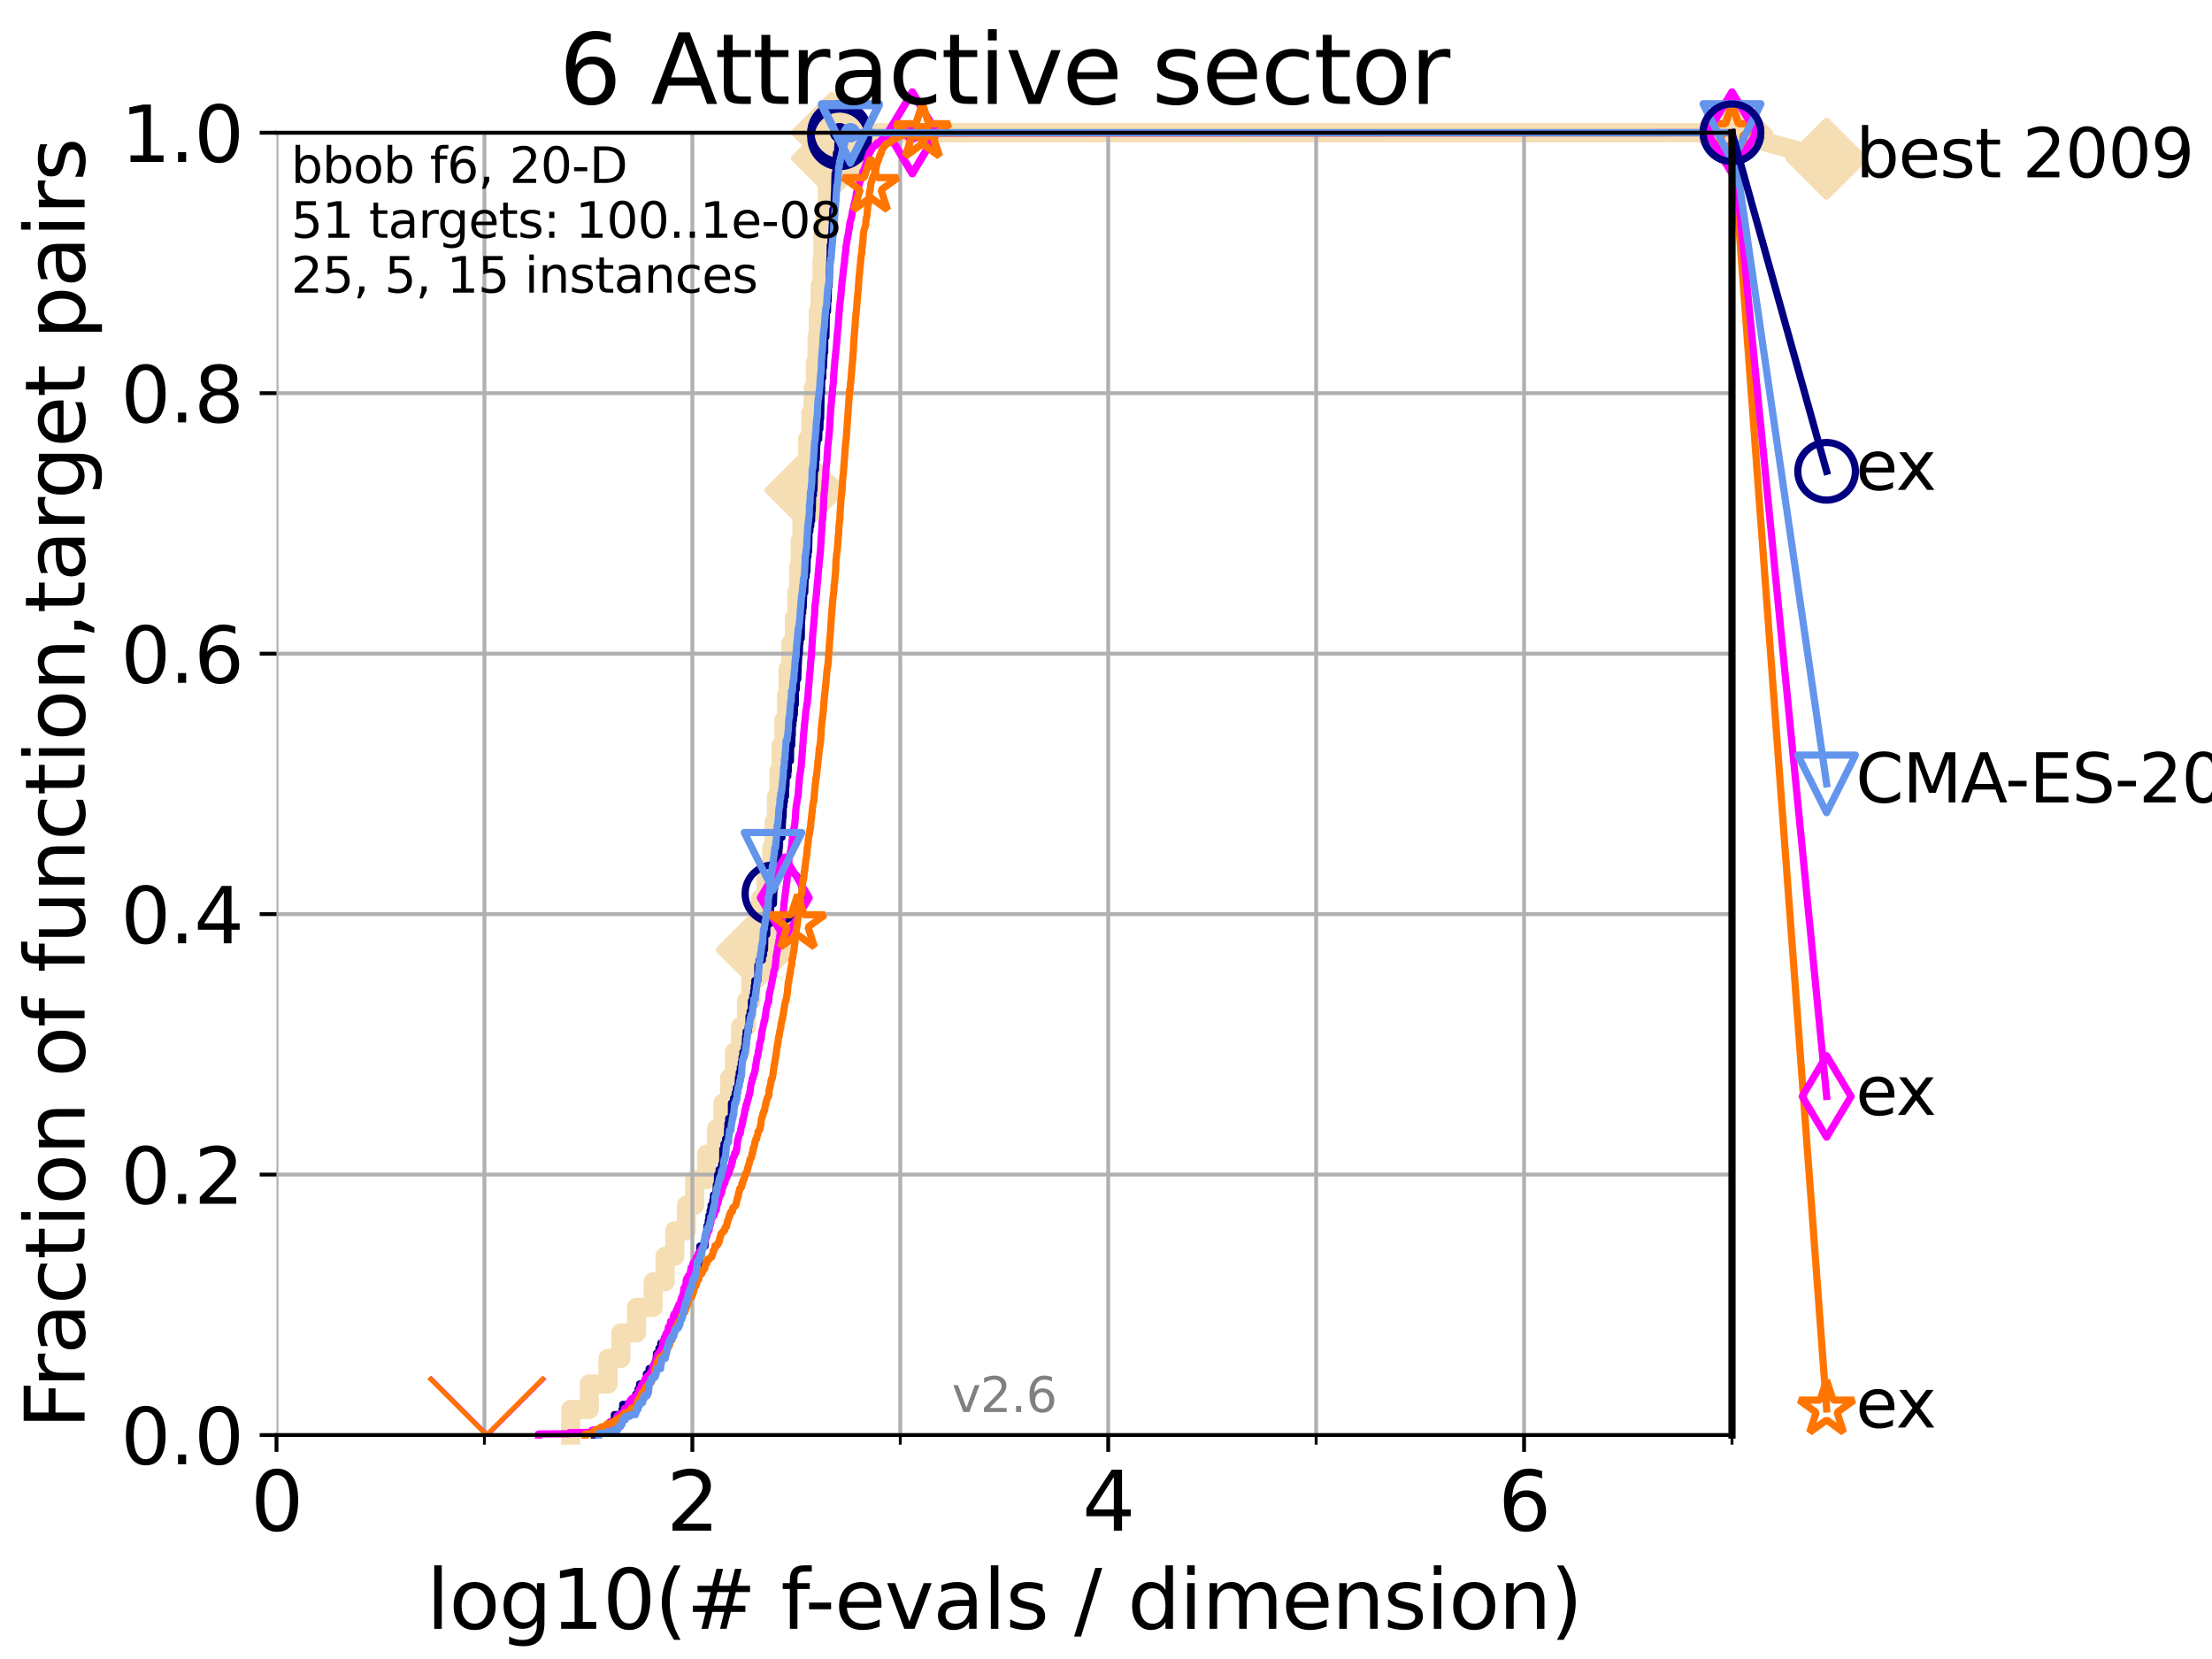 <?xml version="1.0" encoding="utf-8" standalone="no"?>
<!DOCTYPE svg PUBLIC "-//W3C//DTD SVG 1.1//EN"
  "http://www.w3.org/Graphics/SVG/1.1/DTD/svg11.dtd">
<svg xmlns:xlink="http://www.w3.org/1999/xlink" width="460.8pt" height="345.6pt" viewBox="0 0 460.8 345.6" xmlns="http://www.w3.org/2000/svg" version="1.1">
 <defs>
  <style type="text/css">*{stroke-linejoin: round; stroke-linecap: butt}</style>
 </defs>
 <g id="figure_1">
  <g id="patch_1">
   <path d="M 0 345.6 
L 460.8 345.6 
L 460.8 0 
L 0 0 
z
" style="fill: #ffffff"/>
  </g>
  <g id="axes_1">
   <g id="patch_2">
    <path d="M 57.6 298.944 
L 360.806 298.944 
L 360.806 27.648 
L 57.6 27.648 
z
" style="fill: #ffffff"/>
   </g>
   <g id="line2d_1">
    <path d="M 118.89 298.944 
L 118.89 293.624 
L 122.766 293.624 
L 122.766 288.305 
L 126.661 288.305 
L 126.661 282.985 
L 129.334 282.985 
L 129.334 277.666 
L 132.604 277.666 
L 132.604 272.346 
L 136.069 272.346 
L 136.069 267.027 
L 138.541 267.027 
L 138.541 261.707 
L 140.566 261.707 
L 140.566 256.388 
L 143.006 256.388 
L 143.006 251.068 
L 144.713 251.068 
L 144.713 245.749 
L 147.208 245.749 
L 147.208 240.429 
L 149.274 240.429 
L 149.274 235.11 
L 150.594 235.11 
L 150.594 229.79 
L 152.008 229.79 
L 152.008 224.471 
L 153.013 224.471 
L 153.013 219.151 
L 154.284 219.151 
L 154.284 213.832 
L 155.511 213.832 
L 155.511 208.512 
L 156.408 208.512 
L 156.408 203.192 
L 156.937 203.192 
L 156.937 197.873 
L 157.637 197.873 
L 157.637 192.553 
L 158.432 192.553 
L 158.432 187.234 
L 159.589 187.234 
L 159.589 181.914 
L 160.77 181.914 
L 160.77 176.595 
L 161.274 176.595 
L 161.274 171.275 
L 161.766 171.275 
L 161.766 165.956 
L 162.277 165.956 
L 162.277 160.636 
L 162.712 160.636 
L 162.712 155.317 
L 163.308 155.317 
L 163.308 149.997 
L 163.873 149.997 
L 163.873 144.678 
L 164.171 144.678 
L 164.171 139.358 
L 164.759 139.358 
L 164.759 134.039 
L 165.508 134.039 
L 165.508 128.719 
L 165.993 128.719 
L 165.993 123.4 
L 166.385 123.4 
L 166.385 118.08 
L 166.679 118.08 
L 166.679 112.76 
L 167.051 112.76 
L 167.051 107.441 
L 167.469 107.441 
L 167.469 102.121 
L 167.775 102.121 
L 167.775 96.802 
L 168.259 96.802 
L 168.259 91.482 
L 168.895 91.482 
L 168.895 86.163 
L 169.388 86.163 
L 169.388 80.843 
L 169.857 80.843 
L 169.857 75.524 
L 170.198 75.524 
L 170.198 70.204 
L 170.477 70.204 
L 170.477 64.885 
L 170.847 64.885 
L 170.847 59.565 
L 171.247 59.565 
L 171.247 54.246 
L 171.418 54.246 
L 171.418 48.926 
L 171.895 48.926 
L 171.895 43.607 
L 172.344 43.607 
L 172.344 38.287 
L 172.881 38.287 
L 172.881 32.968 
L 173.298 32.968 
L 173.298 27.648 
L 360.806 27.648 
" style="fill: none; stroke: #f5deb3; stroke-width: 4; stroke-linecap: square"/>
   </g>
   <g id="line2d_2">
    <defs>
     <path id="m0c9a28c911" d="M -0 7.778 
L 7.778 0 
L 0 -7.778 
L -7.778 -0 
z
" style="stroke: #f5deb3; stroke-width: 1.5; stroke-linejoin: miter"/>
    </defs>
    <g>
     <use xlink:href="#m0c9a28c911" x="157.637" y="197.873" style="fill: #f5deb3; stroke: #f5deb3; stroke-width: 1.5; stroke-linejoin: miter"/>
     <use xlink:href="#m0c9a28c911" x="167.775" y="102.121" style="fill: #f5deb3; stroke: #f5deb3; stroke-width: 1.5; stroke-linejoin: miter"/>
     <use xlink:href="#m0c9a28c911" x="173.298" y="32.968" style="fill: #f5deb3; stroke: #f5deb3; stroke-width: 1.5; stroke-linejoin: miter"/>
     <use xlink:href="#m0c9a28c911" x="173.298" y="27.648" style="fill: #f5deb3; stroke: #f5deb3; stroke-width: 1.5; stroke-linejoin: miter"/>
     <use xlink:href="#m0c9a28c911" x="360.806" y="27.648" style="fill: #f5deb3; stroke: #f5deb3; stroke-width: 1.5; stroke-linejoin: miter"/>
    </g>
   </g>
   <g id="line2d_3">
    <path style="fill: none; stroke: #f5deb3; stroke-width: 4; stroke-linecap: square"/>
    <g/>
   </g>
   <g id="line2d_4">
    <path d="M 360.806 27.648 
L 380.515 33.074 
" style="fill: none; stroke: #f5deb3; stroke-width: 4; stroke-linecap: square"/>
    <g>
     <use xlink:href="#m0c9a28c911" x="360.806" y="27.648" style="fill: #f5deb3; stroke: #f5deb3; stroke-width: 1.5; stroke-linejoin: miter"/>
     <use xlink:href="#m0c9a28c911" x="380.515" y="33.074" style="fill: #f5deb3; stroke: #f5deb3; stroke-width: 1.5; stroke-linejoin: miter"/>
    </g>
   </g>
   <g id="matplotlib.axis_1">
    <g id="xtick_1">
     <g id="line2d_5">
      <path d="M 57.6 298.944 
L 57.6 27.648 
" clip-path="url(#p11184139b7)" style="fill: none; stroke: #b0b0b0; stroke-width: 0.8; stroke-linecap: square"/>
     </g>
     <g id="line2d_6">
      <defs>
       <path id="m8c41ae5138" d="M 0 0 
L 0 3.5 
" style="stroke: #000000; stroke-width: 0.8"/>
      </defs>
      <g>
       <use xlink:href="#m8c41ae5138" x="57.6" y="298.944" style="stroke: #000000; stroke-width: 0.8"/>
      </g>
     </g>
     <g id="text_1">
      <!-- 0 -->
      <g transform="translate(52.192 318.861)scale(0.17 -0.17)">
       <defs>
        <path id="DejaVuSans-30" d="M 2034 4250 
Q 1547 4250 1301 3770 
Q 1056 3291 1056 2328 
Q 1056 1369 1301 889 
Q 1547 409 2034 409 
Q 2525 409 2770 889 
Q 3016 1369 3016 2328 
Q 3016 3291 2770 3770 
Q 2525 4250 2034 4250 
z
M 2034 4750 
Q 2819 4750 3233 4129 
Q 3647 3509 3647 2328 
Q 3647 1150 3233 529 
Q 2819 -91 2034 -91 
Q 1250 -91 836 529 
Q 422 1150 422 2328 
Q 422 3509 836 4129 
Q 1250 4750 2034 4750 
z
" transform="scale(0.016)"/>
       </defs>
       <use xlink:href="#DejaVuSans-30"/>
      </g>
     </g>
    </g>
    <g id="xtick_2">
     <g id="line2d_7">
      <path d="M 144.23 298.944 
L 144.23 27.648 
" clip-path="url(#p11184139b7)" style="fill: none; stroke: #b0b0b0; stroke-width: 0.8; stroke-linecap: square"/>
     </g>
     <g id="line2d_8">
      <g>
       <use xlink:href="#m8c41ae5138" x="144.23" y="298.944" style="stroke: #000000; stroke-width: 0.8"/>
      </g>
     </g>
     <g id="text_2">
      <!-- 2 -->
      <g transform="translate(138.822 318.861)scale(0.17 -0.17)">
       <defs>
        <path id="DejaVuSans-32" d="M 1228 531 
L 3431 531 
L 3431 0 
L 469 0 
L 469 531 
Q 828 903 1448 1529 
Q 2069 2156 2228 2338 
Q 2531 2678 2651 2914 
Q 2772 3150 2772 3378 
Q 2772 3750 2511 3984 
Q 2250 4219 1831 4219 
Q 1534 4219 1204 4116 
Q 875 4013 500 3803 
L 500 4441 
Q 881 4594 1212 4672 
Q 1544 4750 1819 4750 
Q 2544 4750 2975 4387 
Q 3406 4025 3406 3419 
Q 3406 3131 3298 2873 
Q 3191 2616 2906 2266 
Q 2828 2175 2409 1742 
Q 1991 1309 1228 531 
z
" transform="scale(0.016)"/>
       </defs>
       <use xlink:href="#DejaVuSans-32"/>
      </g>
     </g>
    </g>
    <g id="xtick_3">
     <g id="line2d_9">
      <path d="M 230.861 298.944 
L 230.861 27.648 
" clip-path="url(#p11184139b7)" style="fill: none; stroke: #b0b0b0; stroke-width: 0.8; stroke-linecap: square"/>
     </g>
     <g id="line2d_10">
      <g>
       <use xlink:href="#m8c41ae5138" x="230.861" y="298.944" style="stroke: #000000; stroke-width: 0.8"/>
      </g>
     </g>
     <g id="text_3">
      <!-- 4 -->
      <g transform="translate(225.453 318.861)scale(0.17 -0.17)">
       <defs>
        <path id="DejaVuSans-34" d="M 2419 4116 
L 825 1625 
L 2419 1625 
L 2419 4116 
z
M 2253 4666 
L 3047 4666 
L 3047 1625 
L 3713 1625 
L 3713 1100 
L 3047 1100 
L 3047 0 
L 2419 0 
L 2419 1100 
L 313 1100 
L 313 1709 
L 2253 4666 
z
" transform="scale(0.016)"/>
       </defs>
       <use xlink:href="#DejaVuSans-34"/>
      </g>
     </g>
    </g>
    <g id="xtick_4">
     <g id="line2d_11">
      <path d="M 317.491 298.944 
L 317.491 27.648 
" clip-path="url(#p11184139b7)" style="fill: none; stroke: #b0b0b0; stroke-width: 0.8; stroke-linecap: square"/>
     </g>
     <g id="line2d_12">
      <g>
       <use xlink:href="#m8c41ae5138" x="317.491" y="298.944" style="stroke: #000000; stroke-width: 0.8"/>
      </g>
     </g>
     <g id="text_4">
      <!-- 6 -->
      <g transform="translate(312.083 318.861)scale(0.17 -0.17)">
       <defs>
        <path id="DejaVuSans-36" d="M 2113 2584 
Q 1688 2584 1439 2293 
Q 1191 2003 1191 1497 
Q 1191 994 1439 701 
Q 1688 409 2113 409 
Q 2538 409 2786 701 
Q 3034 994 3034 1497 
Q 3034 2003 2786 2293 
Q 2538 2584 2113 2584 
z
M 3366 4563 
L 3366 3988 
Q 3128 4100 2886 4159 
Q 2644 4219 2406 4219 
Q 1781 4219 1451 3797 
Q 1122 3375 1075 2522 
Q 1259 2794 1537 2939 
Q 1816 3084 2150 3084 
Q 2853 3084 3261 2657 
Q 3669 2231 3669 1497 
Q 3669 778 3244 343 
Q 2819 -91 2113 -91 
Q 1303 -91 875 529 
Q 447 1150 447 2328 
Q 447 3434 972 4092 
Q 1497 4750 2381 4750 
Q 2619 4750 2861 4703 
Q 3103 4656 3366 4563 
z
" transform="scale(0.016)"/>
       </defs>
       <use xlink:href="#DejaVuSans-36"/>
      </g>
     </g>
    </g>
    <g id="xtick_5">
     <g id="line2d_13">
      <path d="M 100.915 298.944 
L 100.915 27.648 
" clip-path="url(#p11184139b7)" style="fill: none; stroke: #b0b0b0; stroke-width: 0.8; stroke-linecap: square"/>
     </g>
     <g id="line2d_14">
      <defs>
       <path id="m9772c5e591" d="M 0 0 
L 0 2 
" style="stroke: #000000; stroke-width: 0.6"/>
      </defs>
      <g>
       <use xlink:href="#m9772c5e591" x="100.915" y="298.944" style="stroke: #000000; stroke-width: 0.6"/>
      </g>
     </g>
    </g>
    <g id="xtick_6">
     <g id="line2d_15">
      <path d="M 187.546 298.944 
L 187.546 27.648 
" clip-path="url(#p11184139b7)" style="fill: none; stroke: #b0b0b0; stroke-width: 0.8; stroke-linecap: square"/>
     </g>
     <g id="line2d_16">
      <g>
       <use xlink:href="#m9772c5e591" x="187.546" y="298.944" style="stroke: #000000; stroke-width: 0.6"/>
      </g>
     </g>
    </g>
    <g id="xtick_7">
     <g id="line2d_17">
      <path d="M 274.176 298.944 
L 274.176 27.648 
" clip-path="url(#p11184139b7)" style="fill: none; stroke: #b0b0b0; stroke-width: 0.8; stroke-linecap: square"/>
     </g>
     <g id="line2d_18">
      <g>
       <use xlink:href="#m9772c5e591" x="274.176" y="298.944" style="stroke: #000000; stroke-width: 0.6"/>
      </g>
     </g>
    </g>
    <g id="xtick_8">
     <g id="line2d_19">
      <path d="M 360.806 298.944 
L 360.806 27.648 
" clip-path="url(#p11184139b7)" style="fill: none; stroke: #b0b0b0; stroke-width: 0.8; stroke-linecap: square"/>
     </g>
     <g id="line2d_20">
      <g>
       <use xlink:href="#m9772c5e591" x="360.806" y="298.944" style="stroke: #000000; stroke-width: 0.6"/>
      </g>
     </g>
    </g>
    <g id="text_5">
     <!-- log10(# f-evals / dimension) -->
     <g transform="translate(88.823 339.314)scale(0.17 -0.17)">
      <defs>
       <path id="DejaVuSans-6c" d="M 603 4863 
L 1178 4863 
L 1178 0 
L 603 0 
L 603 4863 
z
" transform="scale(0.016)"/>
       <path id="DejaVuSans-6f" d="M 1959 3097 
Q 1497 3097 1228 2736 
Q 959 2375 959 1747 
Q 959 1119 1226 758 
Q 1494 397 1959 397 
Q 2419 397 2687 759 
Q 2956 1122 2956 1747 
Q 2956 2369 2687 2733 
Q 2419 3097 1959 3097 
z
M 1959 3584 
Q 2709 3584 3137 3096 
Q 3566 2609 3566 1747 
Q 3566 888 3137 398 
Q 2709 -91 1959 -91 
Q 1206 -91 779 398 
Q 353 888 353 1747 
Q 353 2609 779 3096 
Q 1206 3584 1959 3584 
z
" transform="scale(0.016)"/>
       <path id="DejaVuSans-67" d="M 2906 1791 
Q 2906 2416 2648 2759 
Q 2391 3103 1925 3103 
Q 1463 3103 1205 2759 
Q 947 2416 947 1791 
Q 947 1169 1205 825 
Q 1463 481 1925 481 
Q 2391 481 2648 825 
Q 2906 1169 2906 1791 
z
M 3481 434 
Q 3481 -459 3084 -895 
Q 2688 -1331 1869 -1331 
Q 1566 -1331 1297 -1286 
Q 1028 -1241 775 -1147 
L 775 -588 
Q 1028 -725 1275 -790 
Q 1522 -856 1778 -856 
Q 2344 -856 2625 -561 
Q 2906 -266 2906 331 
L 2906 616 
Q 2728 306 2450 153 
Q 2172 0 1784 0 
Q 1141 0 747 490 
Q 353 981 353 1791 
Q 353 2603 747 3093 
Q 1141 3584 1784 3584 
Q 2172 3584 2450 3431 
Q 2728 3278 2906 2969 
L 2906 3500 
L 3481 3500 
L 3481 434 
z
" transform="scale(0.016)"/>
       <path id="DejaVuSans-31" d="M 794 531 
L 1825 531 
L 1825 4091 
L 703 3866 
L 703 4441 
L 1819 4666 
L 2450 4666 
L 2450 531 
L 3481 531 
L 3481 0 
L 794 0 
L 794 531 
z
" transform="scale(0.016)"/>
       <path id="DejaVuSans-28" d="M 1984 4856 
Q 1566 4138 1362 3434 
Q 1159 2731 1159 2009 
Q 1159 1288 1364 580 
Q 1569 -128 1984 -844 
L 1484 -844 
Q 1016 -109 783 600 
Q 550 1309 550 2009 
Q 550 2706 781 3412 
Q 1013 4119 1484 4856 
L 1984 4856 
z
" transform="scale(0.016)"/>
       <path id="DejaVuSans-23" d="M 3272 2816 
L 2363 2816 
L 2100 1772 
L 3016 1772 
L 3272 2816 
z
M 2803 4594 
L 2478 3297 
L 3391 3297 
L 3719 4594 
L 4219 4594 
L 3897 3297 
L 4872 3297 
L 4872 2816 
L 3775 2816 
L 3519 1772 
L 4513 1772 
L 4513 1294 
L 3397 1294 
L 3072 0 
L 2572 0 
L 2894 1294 
L 1978 1294 
L 1656 0 
L 1153 0 
L 1478 1294 
L 494 1294 
L 494 1772 
L 1594 1772 
L 1856 2816 
L 850 2816 
L 850 3297 
L 1978 3297 
L 2297 4594 
L 2803 4594 
z
" transform="scale(0.016)"/>
       <path id="DejaVuSans-20" transform="scale(0.016)"/>
       <path id="DejaVuSans-66" d="M 2375 4863 
L 2375 4384 
L 1825 4384 
Q 1516 4384 1395 4259 
Q 1275 4134 1275 3809 
L 1275 3500 
L 2222 3500 
L 2222 3053 
L 1275 3053 
L 1275 0 
L 697 0 
L 697 3053 
L 147 3053 
L 147 3500 
L 697 3500 
L 697 3744 
Q 697 4328 969 4595 
Q 1241 4863 1831 4863 
L 2375 4863 
z
" transform="scale(0.016)"/>
       <path id="DejaVuSans-2d" d="M 313 2009 
L 1997 2009 
L 1997 1497 
L 313 1497 
L 313 2009 
z
" transform="scale(0.016)"/>
       <path id="DejaVuSans-65" d="M 3597 1894 
L 3597 1613 
L 953 1613 
Q 991 1019 1311 708 
Q 1631 397 2203 397 
Q 2534 397 2845 478 
Q 3156 559 3463 722 
L 3463 178 
Q 3153 47 2828 -22 
Q 2503 -91 2169 -91 
Q 1331 -91 842 396 
Q 353 884 353 1716 
Q 353 2575 817 3079 
Q 1281 3584 2069 3584 
Q 2775 3584 3186 3129 
Q 3597 2675 3597 1894 
z
M 3022 2063 
Q 3016 2534 2758 2815 
Q 2500 3097 2075 3097 
Q 1594 3097 1305 2825 
Q 1016 2553 972 2059 
L 3022 2063 
z
" transform="scale(0.016)"/>
       <path id="DejaVuSans-76" d="M 191 3500 
L 800 3500 
L 1894 563 
L 2988 3500 
L 3597 3500 
L 2284 0 
L 1503 0 
L 191 3500 
z
" transform="scale(0.016)"/>
       <path id="DejaVuSans-61" d="M 2194 1759 
Q 1497 1759 1228 1600 
Q 959 1441 959 1056 
Q 959 750 1161 570 
Q 1363 391 1709 391 
Q 2188 391 2477 730 
Q 2766 1069 2766 1631 
L 2766 1759 
L 2194 1759 
z
M 3341 1997 
L 3341 0 
L 2766 0 
L 2766 531 
Q 2569 213 2275 61 
Q 1981 -91 1556 -91 
Q 1019 -91 701 211 
Q 384 513 384 1019 
Q 384 1609 779 1909 
Q 1175 2209 1959 2209 
L 2766 2209 
L 2766 2266 
Q 2766 2663 2505 2880 
Q 2244 3097 1772 3097 
Q 1472 3097 1187 3025 
Q 903 2953 641 2809 
L 641 3341 
Q 956 3463 1253 3523 
Q 1550 3584 1831 3584 
Q 2591 3584 2966 3190 
Q 3341 2797 3341 1997 
z
" transform="scale(0.016)"/>
       <path id="DejaVuSans-73" d="M 2834 3397 
L 2834 2853 
Q 2591 2978 2328 3040 
Q 2066 3103 1784 3103 
Q 1356 3103 1142 2972 
Q 928 2841 928 2578 
Q 928 2378 1081 2264 
Q 1234 2150 1697 2047 
L 1894 2003 
Q 2506 1872 2764 1633 
Q 3022 1394 3022 966 
Q 3022 478 2636 193 
Q 2250 -91 1575 -91 
Q 1294 -91 989 -36 
Q 684 19 347 128 
L 347 722 
Q 666 556 975 473 
Q 1284 391 1588 391 
Q 1994 391 2212 530 
Q 2431 669 2431 922 
Q 2431 1156 2273 1281 
Q 2116 1406 1581 1522 
L 1381 1569 
Q 847 1681 609 1914 
Q 372 2147 372 2553 
Q 372 3047 722 3315 
Q 1072 3584 1716 3584 
Q 2034 3584 2315 3537 
Q 2597 3491 2834 3397 
z
" transform="scale(0.016)"/>
       <path id="DejaVuSans-2f" d="M 1625 4666 
L 2156 4666 
L 531 -594 
L 0 -594 
L 1625 4666 
z
" transform="scale(0.016)"/>
       <path id="DejaVuSans-64" d="M 2906 2969 
L 2906 4863 
L 3481 4863 
L 3481 0 
L 2906 0 
L 2906 525 
Q 2725 213 2448 61 
Q 2172 -91 1784 -91 
Q 1150 -91 751 415 
Q 353 922 353 1747 
Q 353 2572 751 3078 
Q 1150 3584 1784 3584 
Q 2172 3584 2448 3432 
Q 2725 3281 2906 2969 
z
M 947 1747 
Q 947 1113 1208 752 
Q 1469 391 1925 391 
Q 2381 391 2643 752 
Q 2906 1113 2906 1747 
Q 2906 2381 2643 2742 
Q 2381 3103 1925 3103 
Q 1469 3103 1208 2742 
Q 947 2381 947 1747 
z
" transform="scale(0.016)"/>
       <path id="DejaVuSans-69" d="M 603 3500 
L 1178 3500 
L 1178 0 
L 603 0 
L 603 3500 
z
M 603 4863 
L 1178 4863 
L 1178 4134 
L 603 4134 
L 603 4863 
z
" transform="scale(0.016)"/>
       <path id="DejaVuSans-6d" d="M 3328 2828 
Q 3544 3216 3844 3400 
Q 4144 3584 4550 3584 
Q 5097 3584 5394 3201 
Q 5691 2819 5691 2113 
L 5691 0 
L 5113 0 
L 5113 2094 
Q 5113 2597 4934 2840 
Q 4756 3084 4391 3084 
Q 3944 3084 3684 2787 
Q 3425 2491 3425 1978 
L 3425 0 
L 2847 0 
L 2847 2094 
Q 2847 2600 2669 2842 
Q 2491 3084 2119 3084 
Q 1678 3084 1418 2786 
Q 1159 2488 1159 1978 
L 1159 0 
L 581 0 
L 581 3500 
L 1159 3500 
L 1159 2956 
Q 1356 3278 1631 3431 
Q 1906 3584 2284 3584 
Q 2666 3584 2933 3390 
Q 3200 3197 3328 2828 
z
" transform="scale(0.016)"/>
       <path id="DejaVuSans-6e" d="M 3513 2113 
L 3513 0 
L 2938 0 
L 2938 2094 
Q 2938 2591 2744 2837 
Q 2550 3084 2163 3084 
Q 1697 3084 1428 2787 
Q 1159 2491 1159 1978 
L 1159 0 
L 581 0 
L 581 3500 
L 1159 3500 
L 1159 2956 
Q 1366 3272 1645 3428 
Q 1925 3584 2291 3584 
Q 2894 3584 3203 3211 
Q 3513 2838 3513 2113 
z
" transform="scale(0.016)"/>
       <path id="DejaVuSans-29" d="M 513 4856 
L 1013 4856 
Q 1481 4119 1714 3412 
Q 1947 2706 1947 2009 
Q 1947 1309 1714 600 
Q 1481 -109 1013 -844 
L 513 -844 
Q 928 -128 1133 580 
Q 1338 1288 1338 2009 
Q 1338 2731 1133 3434 
Q 928 4138 513 4856 
z
" transform="scale(0.016)"/>
      </defs>
      <use xlink:href="#DejaVuSans-6c"/>
      <use xlink:href="#DejaVuSans-6f" x="27.783"/>
      <use xlink:href="#DejaVuSans-67" x="88.965"/>
      <use xlink:href="#DejaVuSans-31" x="152.441"/>
      <use xlink:href="#DejaVuSans-30" x="216.064"/>
      <use xlink:href="#DejaVuSans-28" x="279.688"/>
      <use xlink:href="#DejaVuSans-23" x="318.701"/>
      <use xlink:href="#DejaVuSans-20" x="402.49"/>
      <use xlink:href="#DejaVuSans-66" x="434.277"/>
      <use xlink:href="#DejaVuSans-2d" x="463.982"/>
      <use xlink:href="#DejaVuSans-65" x="500.066"/>
      <use xlink:href="#DejaVuSans-76" x="561.59"/>
      <use xlink:href="#DejaVuSans-61" x="620.77"/>
      <use xlink:href="#DejaVuSans-6c" x="682.049"/>
      <use xlink:href="#DejaVuSans-73" x="709.832"/>
      <use xlink:href="#DejaVuSans-20" x="761.932"/>
      <use xlink:href="#DejaVuSans-2f" x="793.719"/>
      <use xlink:href="#DejaVuSans-20" x="827.41"/>
      <use xlink:href="#DejaVuSans-64" x="859.197"/>
      <use xlink:href="#DejaVuSans-69" x="922.674"/>
      <use xlink:href="#DejaVuSans-6d" x="950.457"/>
      <use xlink:href="#DejaVuSans-65" x="1047.869"/>
      <use xlink:href="#DejaVuSans-6e" x="1109.393"/>
      <use xlink:href="#DejaVuSans-73" x="1172.771"/>
      <use xlink:href="#DejaVuSans-69" x="1224.871"/>
      <use xlink:href="#DejaVuSans-6f" x="1252.654"/>
      <use xlink:href="#DejaVuSans-6e" x="1313.836"/>
      <use xlink:href="#DejaVuSans-29" x="1377.215"/>
     </g>
    </g>
   </g>
   <g id="matplotlib.axis_2">
    <g id="ytick_1">
     <g id="line2d_21">
      <path d="M 57.6 298.944 
L 360.806 298.944 
" clip-path="url(#p11184139b7)" style="fill: none; stroke: #b0b0b0; stroke-width: 0.8; stroke-linecap: square"/>
     </g>
     <g id="line2d_22">
      <defs>
       <path id="m11d5635b00" d="M 0 0 
L -3.5 0 
" style="stroke: #000000; stroke-width: 0.8"/>
      </defs>
      <g>
       <use xlink:href="#m11d5635b00" x="57.6" y="298.944" style="stroke: #000000; stroke-width: 0.8"/>
      </g>
     </g>
     <g id="text_6">
      <!-- 0.0 -->
      <g transform="translate(25.155 305.023)scale(0.16 -0.16)">
       <defs>
        <path id="DejaVuSans-2e" d="M 684 794 
L 1344 794 
L 1344 0 
L 684 0 
L 684 794 
z
" transform="scale(0.016)"/>
       </defs>
       <use xlink:href="#DejaVuSans-30"/>
       <use xlink:href="#DejaVuSans-2e" x="63.623"/>
       <use xlink:href="#DejaVuSans-30" x="95.41"/>
      </g>
     </g>
    </g>
    <g id="ytick_2">
     <g id="line2d_23">
      <path d="M 57.6 244.685 
L 360.806 244.685 
" clip-path="url(#p11184139b7)" style="fill: none; stroke: #b0b0b0; stroke-width: 0.8; stroke-linecap: square"/>
     </g>
     <g id="line2d_24">
      <g>
       <use xlink:href="#m11d5635b00" x="57.6" y="244.685" style="stroke: #000000; stroke-width: 0.8"/>
      </g>
     </g>
     <g id="text_7">
      <!-- 0.2 -->
      <g transform="translate(25.155 250.764)scale(0.16 -0.16)">
       <use xlink:href="#DejaVuSans-30"/>
       <use xlink:href="#DejaVuSans-2e" x="63.623"/>
       <use xlink:href="#DejaVuSans-32" x="95.41"/>
      </g>
     </g>
    </g>
    <g id="ytick_3">
     <g id="line2d_25">
      <path d="M 57.6 190.426 
L 360.806 190.426 
" clip-path="url(#p11184139b7)" style="fill: none; stroke: #b0b0b0; stroke-width: 0.8; stroke-linecap: square"/>
     </g>
     <g id="line2d_26">
      <g>
       <use xlink:href="#m11d5635b00" x="57.6" y="190.426" style="stroke: #000000; stroke-width: 0.8"/>
      </g>
     </g>
     <g id="text_8">
      <!-- 0.4 -->
      <g transform="translate(25.155 196.504)scale(0.16 -0.16)">
       <use xlink:href="#DejaVuSans-30"/>
       <use xlink:href="#DejaVuSans-2e" x="63.623"/>
       <use xlink:href="#DejaVuSans-34" x="95.41"/>
      </g>
     </g>
    </g>
    <g id="ytick_4">
     <g id="line2d_27">
      <path d="M 57.6 136.166 
L 360.806 136.166 
" clip-path="url(#p11184139b7)" style="fill: none; stroke: #b0b0b0; stroke-width: 0.8; stroke-linecap: square"/>
     </g>
     <g id="line2d_28">
      <g>
       <use xlink:href="#m11d5635b00" x="57.6" y="136.166" style="stroke: #000000; stroke-width: 0.8"/>
      </g>
     </g>
     <g id="text_9">
      <!-- 0.6 -->
      <g transform="translate(25.155 142.245)scale(0.16 -0.16)">
       <use xlink:href="#DejaVuSans-30"/>
       <use xlink:href="#DejaVuSans-2e" x="63.623"/>
       <use xlink:href="#DejaVuSans-36" x="95.41"/>
      </g>
     </g>
    </g>
    <g id="ytick_5">
     <g id="line2d_29">
      <path d="M 57.6 81.907 
L 360.806 81.907 
" clip-path="url(#p11184139b7)" style="fill: none; stroke: #b0b0b0; stroke-width: 0.8; stroke-linecap: square"/>
     </g>
     <g id="line2d_30">
      <g>
       <use xlink:href="#m11d5635b00" x="57.6" y="81.907" style="stroke: #000000; stroke-width: 0.8"/>
      </g>
     </g>
     <g id="text_10">
      <!-- 0.8 -->
      <g transform="translate(25.155 87.986)scale(0.16 -0.16)">
       <defs>
        <path id="DejaVuSans-38" d="M 2034 2216 
Q 1584 2216 1326 1975 
Q 1069 1734 1069 1313 
Q 1069 891 1326 650 
Q 1584 409 2034 409 
Q 2484 409 2743 651 
Q 3003 894 3003 1313 
Q 3003 1734 2745 1975 
Q 2488 2216 2034 2216 
z
M 1403 2484 
Q 997 2584 770 2862 
Q 544 3141 544 3541 
Q 544 4100 942 4425 
Q 1341 4750 2034 4750 
Q 2731 4750 3128 4425 
Q 3525 4100 3525 3541 
Q 3525 3141 3298 2862 
Q 3072 2584 2669 2484 
Q 3125 2378 3379 2068 
Q 3634 1759 3634 1313 
Q 3634 634 3220 271 
Q 2806 -91 2034 -91 
Q 1263 -91 848 271 
Q 434 634 434 1313 
Q 434 1759 690 2068 
Q 947 2378 1403 2484 
z
M 1172 3481 
Q 1172 3119 1398 2916 
Q 1625 2713 2034 2713 
Q 2441 2713 2670 2916 
Q 2900 3119 2900 3481 
Q 2900 3844 2670 4047 
Q 2441 4250 2034 4250 
Q 1625 4250 1398 4047 
Q 1172 3844 1172 3481 
z
" transform="scale(0.016)"/>
       </defs>
       <use xlink:href="#DejaVuSans-30"/>
       <use xlink:href="#DejaVuSans-2e" x="63.623"/>
       <use xlink:href="#DejaVuSans-38" x="95.41"/>
      </g>
     </g>
    </g>
    <g id="ytick_6">
     <g id="line2d_31">
      <path d="M 57.6 27.648 
L 360.806 27.648 
" clip-path="url(#p11184139b7)" style="fill: none; stroke: #b0b0b0; stroke-width: 0.8; stroke-linecap: square"/>
     </g>
     <g id="line2d_32">
      <g>
       <use xlink:href="#m11d5635b00" x="57.6" y="27.648" style="stroke: #000000; stroke-width: 0.8"/>
      </g>
     </g>
     <g id="text_11">
      <!-- 1.0 -->
      <g transform="translate(25.155 33.727)scale(0.16 -0.16)">
       <use xlink:href="#DejaVuSans-31"/>
       <use xlink:href="#DejaVuSans-2e" x="63.623"/>
       <use xlink:href="#DejaVuSans-30" x="95.41"/>
      </g>
     </g>
    </g>
    <g id="text_12">
     <!-- Fraction of function,target pairs -->
     <g transform="translate(17.62 297.681)rotate(-90)scale(0.17 -0.17)">
      <defs>
       <path id="DejaVuSans-46" d="M 628 4666 
L 3309 4666 
L 3309 4134 
L 1259 4134 
L 1259 2759 
L 3109 2759 
L 3109 2228 
L 1259 2228 
L 1259 0 
L 628 0 
L 628 4666 
z
" transform="scale(0.016)"/>
       <path id="DejaVuSans-72" d="M 2631 2963 
Q 2534 3019 2420 3045 
Q 2306 3072 2169 3072 
Q 1681 3072 1420 2755 
Q 1159 2438 1159 1844 
L 1159 0 
L 581 0 
L 581 3500 
L 1159 3500 
L 1159 2956 
Q 1341 3275 1631 3429 
Q 1922 3584 2338 3584 
Q 2397 3584 2469 3576 
Q 2541 3569 2628 3553 
L 2631 2963 
z
" transform="scale(0.016)"/>
       <path id="DejaVuSans-63" d="M 3122 3366 
L 3122 2828 
Q 2878 2963 2633 3030 
Q 2388 3097 2138 3097 
Q 1578 3097 1268 2742 
Q 959 2388 959 1747 
Q 959 1106 1268 751 
Q 1578 397 2138 397 
Q 2388 397 2633 464 
Q 2878 531 3122 666 
L 3122 134 
Q 2881 22 2623 -34 
Q 2366 -91 2075 -91 
Q 1284 -91 818 406 
Q 353 903 353 1747 
Q 353 2603 823 3093 
Q 1294 3584 2113 3584 
Q 2378 3584 2631 3529 
Q 2884 3475 3122 3366 
z
" transform="scale(0.016)"/>
       <path id="DejaVuSans-74" d="M 1172 4494 
L 1172 3500 
L 2356 3500 
L 2356 3053 
L 1172 3053 
L 1172 1153 
Q 1172 725 1289 603 
Q 1406 481 1766 481 
L 2356 481 
L 2356 0 
L 1766 0 
Q 1100 0 847 248 
Q 594 497 594 1153 
L 594 3053 
L 172 3053 
L 172 3500 
L 594 3500 
L 594 4494 
L 1172 4494 
z
" transform="scale(0.016)"/>
       <path id="DejaVuSans-75" d="M 544 1381 
L 544 3500 
L 1119 3500 
L 1119 1403 
Q 1119 906 1312 657 
Q 1506 409 1894 409 
Q 2359 409 2629 706 
Q 2900 1003 2900 1516 
L 2900 3500 
L 3475 3500 
L 3475 0 
L 2900 0 
L 2900 538 
Q 2691 219 2414 64 
Q 2138 -91 1772 -91 
Q 1169 -91 856 284 
Q 544 659 544 1381 
z
M 1991 3584 
L 1991 3584 
z
" transform="scale(0.016)"/>
       <path id="DejaVuSans-2c" d="M 750 794 
L 1409 794 
L 1409 256 
L 897 -744 
L 494 -744 
L 750 256 
L 750 794 
z
" transform="scale(0.016)"/>
       <path id="DejaVuSans-70" d="M 1159 525 
L 1159 -1331 
L 581 -1331 
L 581 3500 
L 1159 3500 
L 1159 2969 
Q 1341 3281 1617 3432 
Q 1894 3584 2278 3584 
Q 2916 3584 3314 3078 
Q 3713 2572 3713 1747 
Q 3713 922 3314 415 
Q 2916 -91 2278 -91 
Q 1894 -91 1617 61 
Q 1341 213 1159 525 
z
M 3116 1747 
Q 3116 2381 2855 2742 
Q 2594 3103 2138 3103 
Q 1681 3103 1420 2742 
Q 1159 2381 1159 1747 
Q 1159 1113 1420 752 
Q 1681 391 2138 391 
Q 2594 391 2855 752 
Q 3116 1113 3116 1747 
z
" transform="scale(0.016)"/>
      </defs>
      <use xlink:href="#DejaVuSans-46"/>
      <use xlink:href="#DejaVuSans-72" x="50.27"/>
      <use xlink:href="#DejaVuSans-61" x="91.383"/>
      <use xlink:href="#DejaVuSans-63" x="152.662"/>
      <use xlink:href="#DejaVuSans-74" x="207.643"/>
      <use xlink:href="#DejaVuSans-69" x="246.852"/>
      <use xlink:href="#DejaVuSans-6f" x="274.635"/>
      <use xlink:href="#DejaVuSans-6e" x="335.816"/>
      <use xlink:href="#DejaVuSans-20" x="399.195"/>
      <use xlink:href="#DejaVuSans-6f" x="430.982"/>
      <use xlink:href="#DejaVuSans-66" x="492.164"/>
      <use xlink:href="#DejaVuSans-20" x="527.369"/>
      <use xlink:href="#DejaVuSans-66" x="559.156"/>
      <use xlink:href="#DejaVuSans-75" x="594.361"/>
      <use xlink:href="#DejaVuSans-6e" x="657.74"/>
      <use xlink:href="#DejaVuSans-63" x="721.119"/>
      <use xlink:href="#DejaVuSans-74" x="776.1"/>
      <use xlink:href="#DejaVuSans-69" x="815.309"/>
      <use xlink:href="#DejaVuSans-6f" x="843.092"/>
      <use xlink:href="#DejaVuSans-6e" x="904.273"/>
      <use xlink:href="#DejaVuSans-2c" x="967.652"/>
      <use xlink:href="#DejaVuSans-74" x="999.439"/>
      <use xlink:href="#DejaVuSans-61" x="1038.648"/>
      <use xlink:href="#DejaVuSans-72" x="1099.928"/>
      <use xlink:href="#DejaVuSans-67" x="1139.291"/>
      <use xlink:href="#DejaVuSans-65" x="1202.768"/>
      <use xlink:href="#DejaVuSans-74" x="1264.291"/>
      <use xlink:href="#DejaVuSans-20" x="1303.5"/>
      <use xlink:href="#DejaVuSans-70" x="1335.287"/>
      <use xlink:href="#DejaVuSans-61" x="1398.764"/>
      <use xlink:href="#DejaVuSans-69" x="1460.043"/>
      <use xlink:href="#DejaVuSans-72" x="1487.826"/>
      <use xlink:href="#DejaVuSans-73" x="1528.939"/>
     </g>
    </g>
   </g>
   <g id="line2d_33">
    <defs>
     <path id="m90696ba47f" d="M 0 1.5 
C 0.398 1.5 0.779 1.342 1.061 1.061 
C 1.342 0.779 1.5 0.398 1.5 0 
C 1.5 -0.398 1.342 -0.779 1.061 -1.061 
C 0.779 -1.342 0.398 -1.5 0 -1.5 
C -0.398 -1.5 -0.779 -1.342 -1.061 -1.061 
C -1.342 -0.779 -1.5 -0.398 -1.5 0 
C -1.5 0.398 -1.342 0.779 -1.061 1.061 
C -0.779 1.342 -0.398 1.5 0 1.5 
z
" style="stroke: #f5deb3"/>
    </defs>
    <g>
     <use xlink:href="#m90696ba47f" x="173.298" y="27.648" style="fill: #f5deb3; stroke: #f5deb3"/>
     <use xlink:href="#m90696ba47f" x="173.298" y="27.648" style="fill: #f5deb3; stroke: #f5deb3"/>
    </g>
   </g>
   <g id="line2d_34">
    <defs>
     <path id="m13a42f5e9f" d="M 0 1.5 
C 0.398 1.5 0.779 1.342 1.061 1.061 
C 1.342 0.779 1.5 0.398 1.5 0 
C 1.5 -0.398 1.342 -0.779 1.061 -1.061 
C 0.779 -1.342 0.398 -1.5 0 -1.5 
C -0.398 -1.5 -0.779 -1.342 -1.061 -1.061 
C -1.342 -0.779 -1.5 -0.398 -1.5 0 
C -1.5 0.398 -1.342 0.779 -1.061 1.061 
C -0.779 1.342 -0.398 1.5 0 1.5 
z
" style="stroke: #000080"/>
    </defs>
    <g>
     <use xlink:href="#m13a42f5e9f" x="174.916" y="27.648" style="fill: #000080; stroke: #000080"/>
     <use xlink:href="#m13a42f5e9f" x="174.916" y="27.648" style="fill: #000080; stroke: #000080"/>
    </g>
   </g>
   <g id="line2d_35">
    <path d="M 123.825 298.944 
L 123.825 297.88 
L 127.777 297.88 
L 127.844 295.752 
L 127.978 295.752 
L 127.978 294.688 
L 129.561 294.688 
L 129.561 293.624 
L 129.725 293.624 
L 129.725 292.561 
L 131.838 292.561 
L 131.838 291.497 
L 132.429 291.497 
L 132.429 290.433 
L 132.916 290.433 
L 132.916 289.369 
L 133.239 289.369 
L 133.239 288.305 
L 134.621 288.305 
L 134.668 286.177 
L 135.223 286.177 
L 135.223 285.113 
L 136.314 285.113 
L 136.314 284.049 
L 136.655 284.049 
L 136.753 281.922 
L 137.264 281.922 
L 137.264 280.858 
L 137.655 280.858 
L 137.655 279.794 
L 138.4 279.794 
L 138.4 278.73 
L 139.435 278.73 
L 139.435 277.666 
L 139.748 277.666 
L 139.748 276.602 
L 140.324 276.602 
L 140.324 275.538 
L 140.872 275.538 
L 140.872 274.474 
L 141.217 274.474 
L 141.261 272.346 
L 142.133 272.346 
L 142.133 271.282 
L 142.611 271.282 
L 142.611 270.219 
L 142.835 270.219 
L 142.835 269.155 
L 143.086 269.155 
L 143.086 268.091 
L 143.295 268.091 
L 143.295 267.027 
L 144.06 267.027 
L 144.079 264.899 
L 145.229 264.899 
L 145.229 263.835 
L 145.582 263.835 
L 145.582 262.771 
L 145.722 262.771 
L 145.791 259.579 
L 146.884 259.579 
L 146.884 257.452 
L 147.192 257.452 
L 147.288 255.324 
L 147.542 255.324 
L 147.542 254.26 
L 147.691 254.26 
L 147.691 253.196 
L 147.94 253.196 
L 147.94 252.132 
L 148.125 252.132 
L 148.125 251.068 
L 148.496 251.068 
L 148.496 250.004 
L 148.63 250.004 
L 148.63 248.94 
L 149.151 248.94 
L 149.224 246.813 
L 149.41 246.813 
L 149.51 244.685 
L 149.806 244.685 
L 149.806 243.621 
L 150.303 243.621 
L 150.303 242.557 
L 150.56 242.557 
L 150.573 239.365 
L 150.814 239.365 
L 150.814 238.301 
L 151.149 238.301 
L 151.149 237.237 
L 151.516 237.237 
L 151.586 235.11 
L 151.637 235.11 
L 151.637 234.046 
L 151.808 234.046 
L 151.808 232.982 
L 152.365 232.982 
L 152.377 229.79 
L 152.829 229.79 
L 152.829 228.726 
L 153.154 228.726 
L 153.154 227.662 
L 153.41 227.662 
L 153.41 226.598 
L 153.742 226.598 
L 153.827 224.471 
L 153.995 224.471 
L 153.995 223.407 
L 154.212 223.407 
L 154.212 222.343 
L 154.416 222.343 
L 154.416 221.279 
L 154.579 221.279 
L 154.579 220.215 
L 154.758 220.215 
L 154.758 219.151 
L 155.088 219.151 
L 155.088 218.087 
L 155.235 218.087 
L 155.314 215.959 
L 155.439 215.959 
L 155.439 214.895 
L 155.859 214.895 
L 155.859 213.832 
L 156.025 213.832 
L 156.035 211.704 
L 156.27 211.704 
L 156.27 210.64 
L 156.536 210.64 
L 156.541 208.512 
L 156.803 208.512 
L 156.803 207.448 
L 157.009 207.448 
L 157.009 206.384 
L 157.128 206.384 
L 157.128 205.32 
L 157.246 205.32 
L 157.246 204.256 
L 157.858 204.256 
L 157.88 201.065 
L 158.134 201.065 
L 158.134 200.001 
L 158.817 200.001 
L 158.817 198.937 
L 159.063 198.937 
L 159.063 197.873 
L 159.258 197.873 
L 159.343 194.681 
L 159.73 194.681 
L 159.767 192.553 
L 160.167 192.553 
L 160.167 191.49 
L 160.486 191.49 
L 160.534 188.298 
L 161.118 188.298 
L 161.221 185.106 
L 161.377 185.106 
L 161.392 182.978 
L 161.718 182.978 
L 161.718 181.914 
L 161.891 181.914 
L 161.891 180.85 
L 162.042 180.85 
L 162.071 178.723 
L 162.18 178.723 
L 162.288 176.595 
L 162.331 176.595 
L 162.399 174.467 
L 162.887 174.467 
L 162.991 171.275 
L 163.016 171.275 
L 163.016 170.211 
L 163.133 170.211 
L 163.178 168.084 
L 163.274 168.084 
L 163.274 167.02 
L 163.42 167.02 
L 163.42 165.956 
L 163.626 165.956 
L 163.683 163.828 
L 163.743 163.828 
L 163.793 161.7 
L 164.109 161.7 
L 164.109 160.636 
L 164.23 160.636 
L 164.233 158.508 
L 164.667 158.508 
L 164.698 155.317 
L 164.916 155.317 
L 164.966 153.189 
L 165.044 153.189 
L 165.05 151.061 
L 165.183 151.061 
L 165.183 149.997 
L 165.313 149.997 
L 165.313 148.933 
L 165.468 148.933 
L 165.52 146.805 
L 165.68 146.805 
L 165.689 143.614 
L 165.895 143.614 
L 165.925 141.486 
L 166.187 141.486 
L 166.287 138.294 
L 166.313 138.294 
L 166.414 136.166 
L 166.521 136.166 
L 166.558 134.039 
L 166.641 134.039 
L 166.641 132.975 
L 166.925 132.975 
L 166.97 128.719 
L 167.046 128.719 
L 167.046 127.655 
L 167.21 127.655 
L 167.21 126.591 
L 167.323 126.591 
L 167.433 123.4 
L 167.632 123.4 
L 167.74 120.208 
L 167.923 120.208 
L 167.923 119.144 
L 168.082 119.144 
L 168.167 115.952 
L 168.308 115.952 
L 168.308 114.888 
L 168.452 114.888 
L 168.542 110.633 
L 168.722 110.633 
L 168.722 109.569 
L 168.901 109.569 
L 168.901 108.505 
L 169.065 108.505 
L 169.137 106.377 
L 169.205 106.377 
L 169.289 103.185 
L 169.435 103.185 
L 169.435 102.121 
L 169.563 102.121 
L 169.67 97.866 
L 169.876 97.866 
L 169.943 95.738 
L 170.058 95.738 
L 170.143 92.546 
L 170.203 92.546 
L 170.203 91.482 
L 170.554 91.482 
L 170.603 89.355 
L 170.798 89.355 
L 170.842 87.227 
L 170.951 87.227 
L 171.047 81.907 
L 171.146 81.907 
L 171.173 78.715 
L 171.409 78.715 
L 171.418 76.588 
L 171.54 76.588 
L 171.619 74.46 
L 171.656 74.46 
L 171.656 73.396 
L 171.793 73.396 
L 171.82 70.204 
L 172.055 70.204 
L 172.155 64.885 
L 172.382 64.885 
L 172.418 62.757 
L 172.514 62.757 
L 172.572 59.565 
L 172.722 59.565 
L 172.825 55.31 
L 172.833 55.31 
L 172.913 53.182 
L 172.952 53.182 
L 172.958 51.054 
L 173.087 51.054 
L 173.153 48.926 
L 173.278 48.926 
L 173.374 46.798 
L 173.392 46.798 
L 173.49 43.607 
L 173.721 43.607 
L 173.815 40.415 
L 173.852 40.415 
L 173.959 36.159 
L 174.109 36.159 
L 174.19 32.968 
L 174.239 32.968 
L 174.239 31.904 
L 174.488 31.904 
L 174.553 29.776 
L 174.714 29.776 
L 174.714 28.712 
L 174.916 28.712 
L 174.916 27.648 
L 360.806 27.648 
L 360.806 27.648 
" style="fill: none; stroke: #000080; stroke-width: 1.5; stroke-linecap: square"/>
   </g>
   <g id="line2d_36">
    <defs>
     <path id="mf88b49f21f" d="M 0 6 
C 1.591 6 3.117 5.368 4.243 4.243 
C 5.368 3.117 6 1.591 6 0 
C 6 -1.591 5.368 -3.117 4.243 -4.243 
C 3.117 -5.368 1.591 -6 0 -6 
C -1.591 -6 -3.117 -5.368 -4.243 -4.243 
C -5.368 -3.117 -6 -1.591 -6 0 
C -6 1.591 -5.368 3.117 -4.243 4.243 
C -3.117 5.368 -1.591 6 0 6 
z
" style="stroke: #000080; stroke-width: 1.5"/>
    </defs>
    <g>
     <use xlink:href="#mf88b49f21f" x="161.221" y="186.17" style="fill-opacity: 0; stroke: #000080; stroke-width: 1.5"/>
     <use xlink:href="#mf88b49f21f" x="174.916" y="28.712" style="fill-opacity: 0; stroke: #000080; stroke-width: 1.5"/>
     <use xlink:href="#mf88b49f21f" x="174.916" y="27.648" style="fill-opacity: 0; stroke: #000080; stroke-width: 1.5"/>
     <use xlink:href="#mf88b49f21f" x="174.916" y="27.648" style="fill-opacity: 0; stroke: #000080; stroke-width: 1.5"/>
     <use xlink:href="#mf88b49f21f" x="360.806" y="27.648" style="fill-opacity: 0; stroke: #000080; stroke-width: 1.5"/>
    </g>
   </g>
   <g id="line2d_37">
    <path style="fill: none; stroke: #000080; stroke-width: 1.5; stroke-linecap: square"/>
    <g/>
   </g>
   <g id="line2d_38">
    <defs>
     <path id="m58e10a9676" d="M 0 1.5 
C 0.398 1.5 0.779 1.342 1.061 1.061 
C 1.342 0.779 1.5 0.398 1.5 0 
C 1.5 -0.398 1.342 -0.779 1.061 -1.061 
C 0.779 -1.342 0.398 -1.5 0 -1.5 
C -0.398 -1.5 -0.779 -1.342 -1.061 -1.061 
C -1.342 -0.779 -1.5 -0.398 -1.5 0 
C -1.5 0.398 -1.342 0.779 -1.061 1.061 
C -0.779 1.342 -0.398 1.5 0 1.5 
z
" style="stroke: #ff00ff"/>
    </defs>
    <g>
     <use xlink:href="#m58e10a9676" x="190.049" y="27.648" style="fill: #ff00ff; stroke: #ff00ff"/>
     <use xlink:href="#m58e10a9676" x="190.049" y="27.648" style="fill: #ff00ff; stroke: #ff00ff"/>
    </g>
   </g>
   <g id="line2d_39">
    <path d="M 112.18 298.944 
L 112.18 298.731 
L 118.598 298.66 
L 118.598 298.448 
L 123.203 298.377 
L 123.203 298.164 
L 123.318 298.164 
L 123.318 297.951 
L 125.628 297.88 
L 125.628 297.667 
L 125.855 297.667 
L 125.855 297.455 
L 126.004 297.455 
L 126.004 297.242 
L 126.348 297.242 
L 126.372 296.816 
L 126.852 296.816 
L 126.852 296.674 
L 126.994 296.674 
L 127.064 296.178 
L 128.134 296.178 
L 128.134 296.036 
L 128.31 296.036 
L 128.354 295.54 
L 128.485 295.54 
L 128.485 295.114 
L 128.636 295.114 
L 128.636 294.901 
L 129.041 294.901 
L 129.083 294.617 
L 129.376 294.617 
L 129.396 294.405 
L 129.806 294.405 
L 129.806 294.192 
L 129.927 294.192 
L 130.027 293.766 
L 130.067 293.766 
L 130.127 293.412 
L 130.657 293.412 
L 130.657 293.199 
L 130.792 293.199 
L 130.869 292.561 
L 130.983 292.561 
L 131.002 292.135 
L 131.285 292.135 
L 131.36 291.639 
L 131.508 291.639 
L 131.508 291.426 
L 131.802 291.355 
L 131.802 291.213 
L 132.198 291.142 
L 132.198 290.929 
L 132.499 290.858 
L 132.499 290.716 
L 132.622 290.716 
L 132.622 290.575 
L 132.812 290.575 
L 132.812 290.362 
L 132.933 290.362 
L 132.933 290.149 
L 133.086 290.149 
L 133.103 289.653 
L 133.205 289.653 
L 133.205 289.44 
L 133.323 289.44 
L 133.323 289.227 
L 133.49 289.227 
L 133.573 288.731 
L 133.623 288.731 
L 133.673 288.447 
L 133.788 288.376 
L 133.788 288.305 
L 133.935 288.234 
L 133.935 288.163 
L 134.096 288.163 
L 134.096 287.95 
L 134.209 287.95 
L 134.209 287.738 
L 134.321 287.738 
L 134.321 287.383 
L 134.542 287.312 
L 134.558 287.028 
L 134.793 287.028 
L 134.886 286.603 
L 135.101 286.532 
L 135.207 286.39 
L 135.389 286.39 
L 135.464 285.964 
L 135.613 285.893 
L 135.702 285.681 
L 135.747 285.61 
L 135.835 285.326 
L 135.923 285.255 
L 135.952 284.617 
L 136.069 284.546 
L 136.17 284.404 
L 136.199 284.404 
L 136.199 284.262 
L 136.428 284.191 
L 136.513 283.411 
L 136.767 283.411 
L 136.865 282.418 
L 136.878 282.418 
L 136.989 282.134 
L 137.196 282.134 
L 137.196 281.851 
L 137.345 281.851 
L 137.453 281.638 
L 137.561 281.567 
L 137.561 281.425 
L 137.681 281.425 
L 137.681 281.212 
L 137.801 281.212 
L 137.906 280.574 
L 137.972 280.503 
L 138.064 279.723 
L 138.129 279.652 
L 138.129 279.368 
L 138.259 279.368 
L 138.336 279.013 
L 138.439 279.013 
L 138.541 278.517 
L 138.553 278.517 
L 138.566 278.304 
L 138.705 278.304 
L 138.705 278.233 
L 138.743 277.808 
L 138.993 277.737 
L 139.08 277.24 
L 139.167 277.169 
L 139.24 276.46 
L 139.484 276.389 
L 139.544 276.035 
L 139.617 276.035 
L 139.689 275.254 
L 140.044 275.183 
L 140.08 274.971 
L 140.173 274.971 
L 140.278 274.12 
L 140.382 274.049 
L 140.44 273.694 
L 140.669 273.694 
L 140.669 273.481 
L 140.804 273.481 
L 140.906 272.985 
L 140.917 272.985 
L 140.917 272.843 
L 141.118 272.843 
L 141.228 272.204 
L 141.36 272.134 
L 141.393 271.779 
L 141.6 271.708 
L 141.6 271.495 
L 141.783 271.495 
L 141.858 270.715 
L 141.922 270.715 
L 141.985 270.289 
L 142.207 270.289 
L 142.269 269.58 
L 142.353 269.509 
L 142.446 268.516 
L 142.477 268.516 
L 142.477 268.304 
L 142.662 268.304 
L 142.764 267.878 
L 142.865 267.807 
L 142.946 266.743 
L 143.036 266.743 
L 143.066 266.318 
L 143.226 266.247 
L 143.275 266.105 
L 143.364 266.034 
L 143.413 265.75 
L 143.706 265.679 
L 143.773 265.112 
L 143.822 265.112 
L 143.927 264.332 
L 143.956 264.332 
L 143.956 264.119 
L 144.193 264.048 
L 144.287 263.41 
L 144.39 263.339 
L 144.464 262.984 
L 144.805 262.913 
L 144.823 262.629 
L 144.95 262.558 
L 145.022 261.991 
L 145.255 261.991 
L 145.309 261.636 
L 145.38 261.636 
L 145.468 261.14 
L 145.582 261.14 
L 145.661 260.856 
L 145.748 260.785 
L 145.834 260.572 
L 146.015 260.502 
L 146.092 260.147 
L 146.236 260.147 
L 146.236 259.934 
L 146.513 259.863 
L 146.596 259.438 
L 146.728 259.438 
L 146.835 258.587 
L 146.843 258.587 
L 146.843 258.374 
L 146.99 258.303 
L 147.095 257.735 
L 147.16 257.664 
L 147.208 257.239 
L 147.304 257.239 
L 147.4 256.601 
L 147.558 256.53 
L 147.566 256.317 
L 147.715 256.317 
L 147.793 255.324 
L 147.933 255.324 
L 148.04 254.686 
L 148.102 254.686 
L 148.17 253.976 
L 148.231 253.976 
L 148.285 253.693 
L 148.405 253.622 
L 148.511 253.48 
L 148.518 253.48 
L 148.608 253.196 
L 148.786 253.125 
L 148.896 252.487 
L 148.911 252.487 
L 148.984 252.132 
L 149.195 252.132 
L 149.296 251.139 
L 149.332 251.068 
L 149.432 250.926 
L 149.489 250.855 
L 149.56 250.501 
L 149.602 250.501 
L 149.68 249.862 
L 149.75 249.792 
L 149.855 249.082 
L 150.084 249.011 
L 150.166 248.515 
L 150.31 248.515 
L 150.378 247.806 
L 150.425 247.806 
L 150.452 247.38 
L 150.64 247.309 
L 150.74 246.813 
L 150.767 246.742 
L 150.873 246.458 
L 151.011 246.458 
L 151.116 245.678 
L 151.227 245.607 
L 151.33 245.323 
L 151.369 245.323 
L 151.414 245.039 
L 151.535 244.969 
L 151.548 244.685 
L 151.662 244.685 
L 151.662 244.614 
L 151.713 244.401 
L 151.852 244.401 
L 151.952 243.905 
L 151.97 243.905 
L 152.064 243.479 
L 152.088 243.479 
L 152.107 243.124 
L 152.292 243.124 
L 152.359 242.628 
L 152.42 242.557 
L 152.45 242.131 
L 152.553 242.131 
L 152.662 241.28 
L 152.71 241.28 
L 152.8 240.997 
L 152.936 240.926 
L 153.042 240.216 
L 153.259 240.216 
L 153.335 239.862 
L 153.375 239.862 
L 153.416 239.223 
L 153.508 239.223 
L 153.617 237.805 
L 153.662 237.734 
L 153.702 237.308 
L 153.798 237.308 
L 153.906 236.528 
L 154.007 236.457 
L 154.096 236.103 
L 154.218 236.103 
L 154.295 235.252 
L 154.356 235.252 
L 154.416 234.684 
L 154.498 234.613 
L 154.579 234.117 
L 154.671 234.046 
L 154.693 233.336 
L 154.79 233.336 
L 154.865 232.769 
L 154.924 232.769 
L 155.024 232.202 
L 155.072 232.131 
L 155.178 231.138 
L 155.314 231.067 
L 155.423 230.145 
L 155.573 230.074 
L 155.681 229.365 
L 155.767 229.294 
L 155.874 228.797 
L 155.904 228.797 
L 156.015 228.159 
L 156.116 228.088 
L 156.21 227.45 
L 156.25 227.45 
L 156.359 226.386 
L 156.394 226.315 
L 156.448 225.818 
L 156.526 225.747 
L 156.604 225.322 
L 156.653 225.251 
L 156.726 224.612 
L 156.894 224.542 
L 156.966 223.903 
L 157.081 223.832 
L 157.185 223.478 
L 157.199 223.478 
L 157.293 222.839 
L 157.349 222.768 
L 157.433 221.775 
L 157.494 221.704 
L 157.596 220.924 
L 157.633 220.853 
L 157.707 220.215 
L 157.757 220.215 
L 157.844 219.931 
L 157.889 219.86 
L 157.98 218.938 
L 158.034 218.938 
L 158.102 218.371 
L 158.147 218.371 
L 158.25 217.378 
L 158.272 217.307 
L 158.37 216.952 
L 158.437 216.881 
L 158.516 216.456 
L 158.551 216.456 
L 158.652 215.392 
L 158.669 215.392 
L 158.756 214.612 
L 158.839 214.541 
L 158.942 213.973 
L 158.955 213.973 
L 159.024 213.477 
L 159.075 213.406 
L 159.152 212.768 
L 159.296 212.697 
L 159.38 211.846 
L 159.448 211.775 
L 159.548 210.711 
L 159.56 210.711 
L 159.656 210.001 
L 159.718 209.931 
L 159.809 209.363 
L 159.866 209.292 
L 159.968 208.867 
L 160.098 208.796 
L 160.207 207.59 
L 160.215 207.519 
L 160.263 206.881 
L 160.347 206.881 
L 160.455 206.171 
L 160.463 206.171 
L 160.53 205.888 
L 160.617 205.817 
L 160.699 204.895 
L 160.781 204.824 
L 160.887 204.115 
L 160.921 204.044 
L 161.018 203.334 
L 161.106 203.263 
L 161.21 202.27 
L 161.255 202.199 
L 161.362 201.987 
L 161.373 201.987 
L 161.479 201.348 
L 161.497 201.277 
L 161.584 200.284 
L 161.613 200.214 
L 161.703 199.008 
L 161.755 199.008 
L 161.847 198.299 
L 161.91 198.228 
L 162.005 197.306 
L 162.023 197.306 
L 162.125 196.88 
L 162.169 196.809 
L 162.256 195.958 
L 162.317 195.887 
L 162.417 195.107 
L 162.435 195.036 
L 162.539 194.327 
L 162.556 194.327 
L 162.641 193.263 
L 162.684 193.192 
L 162.782 192.341 
L 162.838 192.27 
L 162.943 191.348 
L 162.974 191.277 
L 163.064 190.78 
L 163.113 190.709 
L 163.216 189.504 
L 163.253 189.433 
L 163.345 187.872 
L 163.41 187.801 
L 163.508 186.666 
L 163.528 186.596 
L 163.639 185.815 
L 163.656 185.815 
L 163.756 184.751 
L 163.803 184.681 
L 163.869 183.758 
L 163.929 183.688 
L 164.014 182.553 
L 164.09 182.553 
L 164.178 180.921 
L 164.217 180.921 
L 164.321 179.432 
L 164.33 179.432 
L 164.424 178.439 
L 164.482 178.439 
L 164.568 178.013 
L 164.606 177.942 
L 164.689 177.304 
L 164.749 177.304 
L 164.859 176.311 
L 164.916 176.24 
L 165.01 175.105 
L 165.044 175.105 
L 165.152 173.758 
L 165.199 173.687 
L 165.285 172.836 
L 165.368 172.765 
L 165.444 172.197 
L 165.52 172.126 
L 165.629 170.779 
L 165.671 170.708 
L 165.776 168.722 
L 165.785 168.722 
L 165.892 167.658 
L 165.952 167.587 
L 166.055 166.665 
L 166.082 166.665 
L 166.184 165.956 
L 166.255 165.885 
L 166.362 164.254 
L 166.382 164.183 
L 166.492 162.622 
L 166.501 162.622 
L 166.61 161.416 
L 166.636 161.346 
L 166.744 160.707 
L 166.778 160.636 
L 166.88 159.714 
L 166.902 159.714 
L 167.009 158.367 
L 167.023 158.296 
L 167.124 156.664 
L 167.138 156.664 
L 167.246 155.033 
L 167.268 155.033 
L 167.376 153.047 
L 167.389 152.976 
L 167.499 152.054 
L 167.51 152.054 
L 167.602 150.706 
L 167.638 150.636 
L 167.746 149.501 
L 167.751 149.501 
L 167.856 148.224 
L 167.885 148.153 
L 167.989 147.515 
L 168.021 147.444 
L 168.064 146.664 
L 168.143 146.664 
L 168.251 145.387 
L 168.295 145.316 
L 168.405 143.543 
L 168.408 143.543 
L 168.504 142.55 
L 168.535 142.479 
L 168.645 140.635 
L 168.658 140.635 
L 168.75 139.713 
L 168.773 139.642 
L 168.873 137.869 
L 168.893 137.869 
L 168.997 136.734 
L 169.029 136.663 
L 169.14 134.606 
L 169.15 134.535 
L 169.259 132.691 
L 169.267 132.691 
L 169.374 131.272 
L 169.415 131.202 
L 169.519 129.925 
L 169.529 129.925 
L 169.619 128.577 
L 169.673 128.506 
L 169.772 126.095 
L 169.804 126.024 
L 169.907 125.244 
L 169.936 125.173 
L 170.036 124.038 
L 170.06 124.038 
L 170.16 122.548 
L 170.186 122.477 
L 170.295 121.13 
L 170.33 121.13 
L 170.44 119.428 
L 170.456 119.357 
L 170.563 118.222 
L 170.584 118.151 
L 170.693 116.732 
L 170.697 116.732 
L 170.803 115.598 
L 170.831 115.598 
L 170.938 114.321 
L 170.947 114.321 
L 170.947 114.25 
L 171.056 112.193 
L 171.062 112.122 
L 171.168 110.633 
L 171.179 110.562 
L 171.289 108.363 
L 171.367 108.292 
L 171.478 106.661 
L 171.485 106.661 
L 171.485 106.59 
L 171.595 104.107 
L 171.599 104.036 
L 171.685 102.689 
L 171.711 102.689 
L 171.82 101.554 
L 171.835 101.483 
L 171.934 99.71 
L 171.971 99.639 
L 172.08 97.582 
L 172.091 97.511 
L 172.189 96.447 
L 172.23 96.447 
L 172.34 94.39 
L 172.352 94.39 
L 172.46 92.83 
L 172.489 92.759 
L 172.597 91.624 
L 172.614 91.553 
L 172.72 90.348 
L 172.728 90.348 
L 172.835 88.858 
L 172.844 88.858 
L 172.952 86.73 
L 172.962 86.659 
L 173.072 84.957 
L 173.08 84.957 
L 173.174 83.893 
L 173.204 83.893 
L 173.274 82.616 
L 173.344 82.546 
L 173.454 80.843 
L 173.468 80.772 
L 173.579 79.921 
L 173.589 79.85 
L 173.699 77.864 
L 173.719 77.793 
L 173.807 76.233 
L 173.85 76.162 
L 173.951 74.602 
L 173.992 74.531 
L 174.101 73.325 
L 174.115 73.254 
L 174.224 72.19 
L 174.228 72.19 
L 174.329 70.772 
L 174.348 70.701 
L 174.454 69.14 
L 174.48 69.069 
L 174.591 68.005 
L 174.613 67.935 
L 174.716 66.161 
L 174.735 66.09 
L 174.836 64.672 
L 174.855 64.672 
L 174.965 63.182 
L 174.987 63.112 
L 175.093 62.26 
L 175.104 62.189 
L 175.215 60.913 
L 175.242 60.842 
L 175.34 59.352 
L 175.361 59.281 
L 175.424 58.43 
L 175.494 58.359 
L 175.592 57.225 
L 175.622 57.154 
L 175.725 55.948 
L 175.748 55.877 
L 175.849 54.955 
L 175.9 54.884 
L 175.996 53.536 
L 176.019 53.465 
L 176.121 52.614 
L 176.145 52.543 
L 176.253 51.338 
L 176.26 51.267 
L 176.369 50.628 
L 176.407 50.557 
L 176.487 49.777 
L 176.537 49.706 
L 176.638 49.068 
L 176.669 49.068 
L 176.766 48.359 
L 176.797 48.288 
L 176.867 47.649 
L 176.94 47.579 
L 177.047 46.373 
L 177.072 46.302 
L 177.181 45.947 
L 177.225 45.876 
L 177.328 45.451 
L 177.344 45.38 
L 177.428 44.883 
L 177.468 44.812 
L 177.579 44.032 
L 177.614 43.961 
L 177.714 43.536 
L 177.768 43.465 
L 177.877 42.755 
L 177.884 42.685 
L 177.983 42.33 
L 178.024 42.259 
L 178.086 41.904 
L 178.136 41.904 
L 178.244 41.195 
L 178.301 41.124 
L 178.399 40.202 
L 178.475 40.131 
L 178.562 39.635 
L 178.688 39.564 
L 178.794 39.067 
L 178.853 38.996 
L 178.923 38.571 
L 178.989 38.5 
L 179.093 37.861 
L 179.158 37.791 
L 179.213 37.578 
L 179.302 37.507 
L 179.385 37.081 
L 179.478 37.01 
L 179.585 36.443 
L 179.651 36.372 
L 179.755 35.734 
L 179.877 35.663 
L 179.981 35.308 
L 180.011 35.237 
L 180.103 35.095 
L 180.135 35.024 
L 180.228 34.67 
L 180.299 34.599 
L 180.402 34.031 
L 180.466 33.961 
L 180.572 33.464 
L 180.583 33.464 
L 180.671 32.968 
L 180.774 32.897 
L 180.883 32.4 
L 180.946 32.329 
L 181.011 32.045 
L 181.105 31.975 
L 181.157 31.691 
L 181.353 31.62 
L 181.458 31.194 
L 181.614 31.123 
L 181.678 30.911 
L 181.747 30.84 
L 181.747 30.769 
L 181.886 30.698 
L 181.975 30.485 
L 182.111 30.414 
L 182.111 30.343 
L 182.439 30.272 
L 182.476 30.13 
L 182.655 30.06 
L 182.695 29.776 
L 183.183 29.705 
L 183.287 29.421 
L 183.551 29.35 
L 183.636 29.137 
L 183.752 29.067 
L 183.761 28.925 
L 184.554 28.854 
L 184.661 28.712 
L 184.848 28.641 
L 184.933 28.499 
L 185.069 28.428 
L 185.069 28.357 
L 185.994 28.286 
L 185.994 28.215 
L 186.154 28.144 
L 186.221 28.003 
L 186.525 27.932 
L 186.525 27.861 
L 187.03 27.79 
L 187.03 27.719 
L 360.806 27.648 
L 360.806 27.648 
" style="fill: none; stroke: #ff00ff; stroke-width: 1.5; stroke-linecap: square"/>
   </g>
   <g id="line2d_40">
    <defs>
     <path id="m1d796e0393" d="M -0 8.485 
L 5.091 0 
L 0 -8.485 
L -5.091 -0 
z
" style="stroke: #ff00ff; stroke-width: 1.5; stroke-linejoin: miter"/>
    </defs>
    <g>
     <use xlink:href="#m1d796e0393" x="163.474" y="187.021" style="fill-opacity: 0; stroke: #ff00ff; stroke-width: 1.5; stroke-linejoin: miter"/>
     <use xlink:href="#m1d796e0393" x="190.049" y="27.719" style="fill-opacity: 0; stroke: #ff00ff; stroke-width: 1.5; stroke-linejoin: miter"/>
     <use xlink:href="#m1d796e0393" x="190.049" y="27.648" style="fill-opacity: 0; stroke: #ff00ff; stroke-width: 1.5; stroke-linejoin: miter"/>
     <use xlink:href="#m1d796e0393" x="190.049" y="27.648" style="fill-opacity: 0; stroke: #ff00ff; stroke-width: 1.5; stroke-linejoin: miter"/>
     <use xlink:href="#m1d796e0393" x="360.806" y="27.648" style="fill-opacity: 0; stroke: #ff00ff; stroke-width: 1.5; stroke-linejoin: miter"/>
    </g>
   </g>
   <g id="line2d_41">
    <path style="fill: none; stroke: #ff00ff; stroke-width: 1.5; stroke-linecap: square"/>
    <g/>
   </g>
   <g id="line2d_42">
    <path d="M 101.471 298.944 
" clip-path="url(#p11184139b7)" style="fill: none; stroke: #ff00ff; stroke-width: 1.5; stroke-linecap: square"/>
    <defs>
     <path id="m1f97feda15" d="M -12 12 
L 12 -12 
M -12 -12 
L 12 12 
" style="stroke: #ff00ff"/>
    </defs>
    <g clip-path="url(#p11184139b7)">
     <use xlink:href="#m1f97feda15" x="101.471" y="298.944" style="fill: #ff00ff; stroke: #ff00ff"/>
    </g>
   </g>
   <g id="line2d_43">
    <defs>
     <path id="m8180a04c55" d="M 0 1.5 
C 0.398 1.5 0.779 1.342 1.061 1.061 
C 1.342 0.779 1.5 0.398 1.5 0 
C 1.5 -0.398 1.342 -0.779 1.061 -1.061 
C 0.779 -1.342 0.398 -1.5 0 -1.5 
C -0.398 -1.5 -0.779 -1.342 -1.061 -1.061 
C -1.342 -0.779 -1.5 -0.398 -1.5 0 
C -1.5 0.398 -1.342 0.779 -1.061 1.061 
C -0.779 1.342 -0.398 1.5 0 1.5 
z
" style="stroke: #ff7500"/>
    </defs>
    <g>
     <use xlink:href="#m8180a04c55" x="192.151" y="27.648" style="fill: #ff7500; stroke: #ff7500"/>
     <use xlink:href="#m8180a04c55" x="192.151" y="27.648" style="fill: #ff7500; stroke: #ff7500"/>
    </g>
   </g>
   <g id="line2d_44">
    <path d="M 121.862 298.944 
L 121.862 298.731 
L 123.432 298.66 
L 123.517 298.235 
L 123.853 298.235 
L 123.853 298.022 
L 124.238 298.022 
L 124.238 297.809 
L 124.828 297.738 
L 124.828 297.525 
L 125.271 297.455 
L 125.271 297.242 
L 126.177 297.171 
L 126.177 296.958 
L 126.445 296.958 
L 126.493 296.603 
L 127.55 296.532 
L 127.595 296.249 
L 128.045 296.249 
L 128.045 296.036 
L 128.2 296.036 
L 128.2 295.823 
L 128.636 295.752 
L 128.636 295.681 
L 128.914 295.61 
L 128.914 295.398 
L 129.293 295.398 
L 129.293 295.185 
L 129.623 295.114 
L 129.623 294.901 
L 129.927 294.901 
L 129.947 294.547 
L 130.087 294.547 
L 130.087 294.334 
L 130.85 294.263 
L 130.888 294.121 
L 131.078 294.121 
L 131.078 293.908 
L 131.453 293.908 
L 131.564 293.341 
L 132.252 293.27 
L 132.341 293.128 
L 132.394 293.128 
L 132.394 292.915 
L 132.552 292.915 
L 132.604 292.631 
L 132.691 292.631 
L 132.761 291.993 
L 132.847 291.993 
L 132.933 291.568 
L 133.188 291.497 
L 133.239 291.213 
L 133.34 291.213 
L 133.39 290.858 
L 133.557 290.787 
L 133.59 290.433 
L 133.673 290.433 
L 133.755 290.078 
L 133.967 290.078 
L 134.048 289.794 
L 134.225 289.794 
L 134.321 289.369 
L 134.464 289.298 
L 134.527 288.943 
L 134.605 288.943 
L 134.605 288.872 
L 134.605 288.801 
L 134.839 288.801 
L 134.839 288.589 
L 134.993 288.518 
L 135.085 288.305 
L 135.177 288.305 
L 135.283 288.021 
L 135.688 287.95 
L 135.688 287.525 
L 135.835 287.454 
L 135.908 286.886 
L 136.083 286.815 
L 136.083 286.745 
L 136.271 286.745 
L 136.371 285.893 
L 136.428 285.822 
L 136.499 285.113 
L 136.57 285.042 
L 136.655 284.759 
L 136.697 284.759 
L 136.781 284.049 
L 136.92 284.049 
L 136.975 283.624 
L 137.113 283.553 
L 137.113 283.411 
L 137.25 283.411 
L 137.332 283.198 
L 137.386 283.198 
L 137.386 282.985 
L 137.507 282.985 
L 137.507 282.702 
L 138.011 282.631 
L 138.064 282.347 
L 138.284 282.347 
L 138.284 282.134 
L 138.4 282.134 
L 138.413 281.851 
L 138.819 281.78 
L 138.844 281.354 
L 138.956 281.354 
L 139.031 280.929 
L 139.117 280.929 
L 139.216 280.503 
L 139.289 280.503 
L 139.289 280.29 
L 139.46 280.29 
L 139.569 279.652 
L 139.605 279.652 
L 139.605 279.368 
L 139.76 279.297 
L 139.808 279.155 
L 139.974 279.155 
L 140.08 278.588 
L 140.173 278.517 
L 140.197 278.091 
L 140.313 278.091 
L 140.313 277.879 
L 140.451 277.879 
L 140.52 277.169 
L 140.566 277.169 
L 140.612 276.744 
L 140.737 276.744 
L 140.759 276.531 
L 140.951 276.46 
L 141.006 276.176 
L 141.162 276.176 
L 141.261 275.538 
L 141.338 275.538 
L 141.415 275.254 
L 141.578 275.183 
L 141.643 274.971 
L 141.783 274.971 
L 141.879 274.332 
L 141.953 274.332 
L 141.953 274.12 
L 142.154 274.12 
L 142.248 273.694 
L 142.332 273.623 
L 142.425 273.339 
L 142.662 273.339 
L 142.743 272.843 
L 142.815 272.843 
L 142.885 272.275 
L 143.056 272.275 
L 143.166 271.779 
L 143.216 271.779 
L 143.265 271.495 
L 143.335 271.495 
L 143.423 270.715 
L 143.58 270.644 
L 143.599 270.36 
L 143.898 270.289 
L 143.898 270.219 
L 144.136 270.148 
L 144.193 269.722 
L 144.249 269.722 
L 144.324 269.438 
L 144.38 269.438 
L 144.473 268.942 
L 144.52 268.942 
L 144.594 268.304 
L 144.75 268.233 
L 144.786 267.807 
L 144.986 267.807 
L 145.058 267.381 
L 145.148 267.381 
L 145.238 266.743 
L 145.335 266.672 
L 145.424 266.53 
L 145.556 266.53 
L 145.661 265.821 
L 145.73 265.75 
L 145.765 265.537 
L 145.981 265.466 
L 145.981 265.396 
L 146.202 265.325 
L 146.227 264.828 
L 146.413 264.828 
L 146.513 264.332 
L 146.827 264.261 
L 146.925 263.48 
L 147.031 263.41 
L 147.039 263.268 
L 147.224 263.197 
L 147.32 262.346 
L 147.816 262.275 
L 147.816 262.062 
L 148.086 261.991 
L 148.193 261.849 
L 148.277 261.849 
L 148.368 261.353 
L 148.436 261.353 
L 148.541 260.856 
L 148.585 260.785 
L 148.593 260.502 
L 148.741 260.502 
L 148.845 260.147 
L 148.889 260.147 
L 148.948 259.509 
L 149.41 259.438 
L 149.41 259.225 
L 149.553 259.225 
L 149.588 258.941 
L 149.75 258.87 
L 149.771 258.516 
L 149.883 258.516 
L 149.938 257.877 
L 150.042 257.806 
L 150.146 257.31 
L 150.166 257.31 
L 150.166 257.097 
L 150.296 257.097 
L 150.391 256.742 
L 150.647 256.671 
L 150.721 256.388 
L 150.952 256.317 
L 151.057 255.678 
L 151.155 255.608 
L 151.155 255.537 
L 151.356 255.537 
L 151.42 254.898 
L 151.491 254.898 
L 151.574 254.26 
L 151.688 254.26 
L 151.764 253.905 
L 151.801 253.905 
L 151.833 253.551 
L 151.952 253.551 
L 151.989 253.054 
L 152.082 253.054 
L 152.082 252.841 
L 152.212 252.841 
L 152.255 252.416 
L 152.59 252.345 
L 152.644 251.636 
L 152.758 251.636 
L 152.758 251.494 
L 152.972 251.423 
L 153.048 251.281 
L 153.201 251.21 
L 153.311 250.855 
L 153.352 250.855 
L 153.433 250.288 
L 153.513 250.217 
L 153.594 249.508 
L 153.668 249.437 
L 153.713 249.295 
L 153.787 249.295 
L 153.844 248.515 
L 153.967 248.444 
L 154.068 247.806 
L 154.096 247.806 
L 154.096 247.593 
L 154.24 247.593 
L 154.24 247.451 
L 154.361 247.451 
L 154.361 247.238 
L 154.492 247.238 
L 154.536 246.529 
L 154.709 246.529 
L 154.801 245.82 
L 154.934 245.749 
L 155.04 245.536 
L 155.051 245.536 
L 155.125 245.039 
L 155.225 244.969 
L 155.319 244.614 
L 155.361 244.614 
L 155.361 244.401 
L 155.485 244.401 
L 155.588 243.976 
L 155.655 243.976 
L 155.732 243.337 
L 155.798 243.337 
L 155.894 242.841 
L 155.98 242.77 
L 156.076 242.273 
L 156.116 242.273 
L 156.22 241.635 
L 156.24 241.635 
L 156.24 241.493 
L 156.398 241.422 
L 156.507 241.068 
L 156.565 241.068 
L 156.653 240.287 
L 156.779 240.287 
L 156.885 239.294 
L 156.904 239.294 
L 156.904 239.152 
L 157.047 239.082 
L 157.156 238.585 
L 157.189 238.585 
L 157.274 237.805 
L 157.359 237.734 
L 157.447 237.308 
L 157.596 237.308 
L 157.67 236.741 
L 157.716 236.67 
L 157.826 236.386 
L 157.835 236.386 
L 157.935 235.677 
L 158.075 235.606 
L 158.134 235.393 
L 158.303 235.322 
L 158.414 234.4 
L 158.494 234.329 
L 158.604 233.195 
L 158.634 233.124 
L 158.717 232.769 
L 158.817 232.698 
L 158.912 232.06 
L 158.998 231.989 
L 159.024 231.634 
L 159.127 231.634 
L 159.182 231.351 
L 159.279 231.351 
L 159.376 230.57 
L 159.418 230.499 
L 159.481 230.003 
L 159.552 230.003 
L 159.627 229.435 
L 159.677 229.435 
L 159.776 228.939 
L 159.817 228.868 
L 159.878 228.584 
L 159.988 228.513 
L 159.988 228.443 
L 160.138 228.372 
L 160.231 227.024 
L 160.255 226.953 
L 160.355 226.527 
L 160.415 226.527 
L 160.526 225.747 
L 160.562 225.747 
L 160.629 225.038 
L 160.676 225.038 
L 160.676 224.825 
L 160.836 224.825 
L 160.89 224.329 
L 160.952 224.258 
L 161.056 223.478 
L 161.08 223.478 
L 161.141 222.697 
L 161.213 222.626 
L 161.278 221.775 
L 161.343 221.775 
L 161.452 220.782 
L 161.505 220.711 
L 161.602 220.002 
L 161.621 220.002 
L 161.725 219.222 
L 161.747 219.151 
L 161.858 218.158 
L 161.906 218.087 
L 161.99 217.378 
L 162.031 217.378 
L 162.14 216.527 
L 162.151 216.456 
L 162.22 215.888 
L 162.32 215.817 
L 162.424 214.895 
L 162.485 214.825 
L 162.57 214.186 
L 162.645 214.186 
L 162.729 213.122 
L 162.765 213.122 
L 162.87 212.768 
L 162.88 212.768 
L 162.905 212.271 
L 163.012 212.271 
L 163.116 211.42 
L 163.181 211.349 
L 163.277 210.356 
L 163.318 210.356 
L 163.42 209.576 
L 163.444 209.505 
L 163.545 208.867 
L 163.609 208.796 
L 163.673 208.441 
L 163.723 208.441 
L 163.833 207.874 
L 163.859 207.803 
L 163.962 207.023 
L 164.005 207.023 
L 164.113 205.604 
L 164.129 205.604 
L 164.224 204.54 
L 164.321 204.469 
L 164.427 203.476 
L 164.479 203.405 
L 164.565 202.767 
L 164.635 202.696 
L 164.724 201.703 
L 164.765 201.632 
L 164.872 201.065 
L 164.935 200.994 
L 164.985 199.859 
L 165.047 199.859 
L 165.137 199.362 
L 165.177 199.362 
L 165.279 198.44 
L 165.316 198.369 
L 165.426 197.802 
L 165.429 197.802 
L 165.538 196.596 
L 165.574 196.596 
L 165.674 195.32 
L 165.719 195.249 
L 165.812 194.256 
L 165.842 194.256 
L 165.949 193.334 
L 165.958 193.334 
L 166.064 192.624 
L 166.102 192.553 
L 166.199 191.49 
L 166.22 191.49 
L 166.324 190.922 
L 166.345 190.851 
L 166.435 190 
L 166.461 190 
L 166.567 189.007 
L 166.596 188.936 
L 166.696 188.156 
L 166.721 188.085 
L 166.815 186.737 
L 166.846 186.737 
L 166.936 186.099 
L 167.004 186.028 
L 167.11 184.822 
L 167.121 184.751 
L 167.232 183.758 
L 167.26 183.688 
L 167.31 183.12 
L 167.43 183.049 
L 167.54 181.56 
L 167.61 181.489 
L 167.721 180.283 
L 167.77 180.212 
L 167.88 178.935 
L 167.955 178.864 
L 168.05 178.084 
L 168.085 178.013 
L 168.164 176.595 
L 168.214 176.524 
L 168.314 175.815 
L 168.332 175.744 
L 168.428 174.467 
L 168.444 174.467 
L 168.542 173.9 
L 168.62 173.829 
L 168.707 172.765 
L 168.809 172.694 
L 168.916 171.346 
L 168.921 171.346 
L 169.032 170.424 
L 169.039 170.424 
L 169.14 169.36 
L 169.167 169.36 
L 169.267 168.155 
L 169.294 168.084 
L 169.383 167.303 
L 169.406 167.303 
L 169.46 166.949 
L 169.529 166.949 
L 169.631 165.53 
L 169.651 165.459 
L 169.755 164.112 
L 169.777 164.112 
L 169.883 162.977 
L 169.902 162.906 
L 169.965 162.126 
L 170.044 162.055 
L 170.143 160.991 
L 170.165 160.991 
L 170.257 159.998 
L 170.295 159.927 
L 170.398 158.508 
L 170.438 158.437 
L 170.547 157.445 
L 170.559 157.445 
L 170.658 156.026 
L 170.679 156.026 
L 170.773 155.459 
L 170.803 155.459 
L 170.897 154.537 
L 170.945 154.466 
L 171.056 152.054 
L 171.058 152.054 
L 171.166 150.919 
L 171.182 150.919 
L 171.287 149.784 
L 171.318 149.784 
L 171.429 148.933 
L 171.431 148.933 
L 171.54 147.657 
L 171.553 147.657 
L 171.65 146.096 
L 171.665 146.096 
L 171.77 144.89 
L 171.776 144.89 
L 171.885 143.756 
L 171.913 143.685 
L 172.02 142.55 
L 172.048 142.479 
L 172.157 140.919 
L 172.166 140.919 
L 172.268 139.713 
L 172.289 139.642 
L 172.392 138.862 
L 172.439 138.791 
L 172.543 137.727 
L 172.558 137.656 
L 172.647 135.812 
L 172.689 135.741 
L 172.796 133.826 
L 172.815 133.755 
L 172.922 132.478 
L 172.942 132.407 
L 173.05 130.847 
L 173.058 130.776 
L 173.166 128.932 
L 173.172 128.932 
L 173.276 127.442 
L 173.3 127.371 
L 173.41 125.74 
L 173.436 125.669 
L 173.542 124.322 
L 173.581 124.251 
L 173.687 123.258 
L 173.707 123.187 
L 173.766 121.839 
L 173.821 121.768 
L 173.926 120.562 
L 173.935 120.492 
L 174.044 119.215 
L 174.063 119.144 
L 174.163 116.591 
L 174.195 116.52 
L 174.291 115.385 
L 174.323 115.314 
L 174.416 114.392 
L 174.437 114.321 
L 174.544 112.902 
L 174.567 112.831 
L 174.623 111.555 
L 174.692 111.484 
L 174.799 109.285 
L 174.811 109.285 
L 174.811 109.214 
L 174.91 108.434 
L 174.94 108.434 
L 175.037 106.306 
L 175.059 106.235 
L 175.168 104.391 
L 175.186 104.32 
L 175.268 103.327 
L 175.306 103.256 
L 175.412 101.767 
L 175.442 101.696 
L 175.549 99.71 
L 175.562 99.639 
L 175.643 98.859 
L 175.679 98.788 
L 175.776 97.227 
L 175.797 97.157 
L 175.904 95.667 
L 175.923 95.596 
L 176.027 93.965 
L 176.036 93.965 
L 176.143 92.404 
L 176.153 92.404 
L 176.263 91.34 
L 176.301 91.27 
L 176.407 89.425 
L 176.427 89.355 
L 176.529 87.723 
L 176.541 87.652 
L 176.65 86.234 
L 176.657 86.163 
L 176.764 84.39 
L 176.777 84.39 
L 176.875 82.829 
L 176.903 82.758 
L 176.996 81.269 
L 177.078 81.198 
L 177.188 79.638 
L 177.242 79.567 
L 177.349 77.935 
L 177.368 77.864 
L 177.473 76.375 
L 177.487 76.375 
L 177.594 75.453 
L 177.61 75.382 
L 177.707 73.538 
L 177.739 73.538 
L 177.847 71.268 
L 177.858 71.268 
L 177.961 69.708 
L 177.978 69.708 
L 178.086 68.289 
L 178.105 68.218 
L 178.207 66.516 
L 178.221 66.445 
L 178.327 65.239 
L 178.349 65.168 
L 178.443 64.105 
L 178.469 64.034 
L 178.577 62.473 
L 178.586 62.402 
L 178.68 61.196 
L 178.725 61.126 
L 178.835 59.494 
L 178.839 59.494 
L 178.943 57.863 
L 178.958 57.792 
L 179.063 56.799 
L 179.072 56.728 
L 179.183 55.451 
L 179.207 55.451 
L 179.313 53.962 
L 179.329 53.891 
L 179.438 52.898 
L 179.505 52.827 
L 179.609 51.338 
L 179.655 51.267 
L 179.762 50.203 
L 179.766 50.203 
L 179.868 48.501 
L 179.895 48.43 
L 180.004 47.862 
L 180.04 47.791 
L 180.149 47.437 
L 180.181 47.366 
L 180.282 47.011 
L 180.334 46.94 
L 180.437 45.451 
L 180.482 45.38 
L 180.587 45.096 
L 180.61 45.025 
L 180.719 43.607 
L 180.738 43.536 
L 180.841 42.614 
L 180.879 42.614 
L 180.989 41.762 
L 181.013 41.692 
L 181.113 40.131 
L 181.161 40.06 
L 181.235 39.564 
L 181.291 39.493 
L 181.401 38.287 
L 181.436 38.216 
L 181.541 37.861 
L 181.6 37.791 
L 181.703 37.223 
L 181.811 37.152 
L 181.917 36.727 
L 181.999 36.727 
L 182.056 36.443 
L 182.168 36.372 
L 182.24 35.946 
L 182.32 35.876 
L 182.398 35.379 
L 182.467 35.308 
L 182.57 34.528 
L 182.637 34.457 
L 182.748 33.89 
L 182.802 33.819 
L 182.895 33.464 
L 182.991 33.393 
L 183.093 32.968 
L 183.118 32.897 
L 183.228 32.613 
L 183.273 32.542 
L 183.311 32.258 
L 183.434 32.187 
L 183.537 31.904 
L 183.593 31.833 
L 183.687 31.265 
L 183.743 31.194 
L 183.743 31.123 
L 183.879 31.052 
L 183.985 30.84 
L 184.008 30.769 
L 184.096 30.556 
L 184.247 30.485 
L 184.26 30.343 
L 184.495 30.272 
L 184.585 29.989 
L 184.827 29.918 
L 184.827 29.847 
L 185.263 29.776 
L 185.263 29.705 
L 185.48 29.634 
L 185.497 29.492 
L 185.708 29.421 
L 185.802 29.279 
L 185.863 29.208 
L 185.863 29.137 
L 186.255 29.067 
L 186.313 28.854 
L 186.483 28.783 
L 186.483 28.712 
L 186.956 28.641 
L 186.956 28.57 
L 187.332 28.499 
L 187.41 28.357 
L 187.903 28.286 
L 187.96 28.144 
L 188.108 28.074 
L 188.108 28.003 
L 189.939 27.932 
L 189.939 27.861 
L 190.735 27.79 
L 190.735 27.719 
L 360.806 27.648 
L 360.806 27.648 
" style="fill: none; stroke: #ff7500; stroke-width: 1.5; stroke-linecap: square"/>
   </g>
   <g id="line2d_45">
    <defs>
     <path id="mf9559e6420" d="M 0 -6 
L -1.347 -1.854 
L -5.706 -1.854 
L -2.18 0.708 
L -3.527 4.854 
L -0 2.292 
L 3.527 4.854 
L 2.18 0.708 
L 5.706 -1.854 
L 1.347 -1.854 
z
" style="stroke: #ff7500; stroke-width: 1.5; stroke-linejoin: bevel"/>
    </defs>
    <g>
     <use xlink:href="#mf9559e6420" x="166.143" y="192.412" style="fill-opacity: 0; stroke: #ff7500; stroke-width: 1.5; stroke-linejoin: bevel"/>
     <use xlink:href="#mf9559e6420" x="181.359" y="38.854" style="fill-opacity: 0; stroke: #ff7500; stroke-width: 1.5; stroke-linejoin: bevel"/>
     <use xlink:href="#mf9559e6420" x="192.151" y="27.648" style="fill-opacity: 0; stroke: #ff7500; stroke-width: 1.5; stroke-linejoin: bevel"/>
     <use xlink:href="#mf9559e6420" x="192.151" y="27.648" style="fill-opacity: 0; stroke: #ff7500; stroke-width: 1.5; stroke-linejoin: bevel"/>
     <use xlink:href="#mf9559e6420" x="360.806" y="27.648" style="fill-opacity: 0; stroke: #ff7500; stroke-width: 1.5; stroke-linejoin: bevel"/>
    </g>
   </g>
   <g id="line2d_46">
    <path style="fill: none; stroke: #ff7500; stroke-width: 1.5; stroke-linecap: square"/>
    <g/>
   </g>
   <g id="line2d_47">
    <path d="M 101.38 298.944 
" clip-path="url(#p11184139b7)" style="fill: none; stroke: #ff7500; stroke-width: 1.5; stroke-linecap: square"/>
    <defs>
     <path id="m5809807c4c" d="M -12 12 
L 12 -12 
M -12 -12 
L 12 12 
" style="stroke: #ff7500"/>
    </defs>
    <g clip-path="url(#p11184139b7)">
     <use xlink:href="#m5809807c4c" x="101.38" y="298.944" style="fill: #ff7500; stroke: #ff7500"/>
    </g>
   </g>
   <g id="line2d_48">
    <defs>
     <path id="m471715f359" d="M 0 1.5 
C 0.398 1.5 0.779 1.342 1.061 1.061 
C 1.342 0.779 1.5 0.398 1.5 0 
C 1.5 -0.398 1.342 -0.779 1.061 -1.061 
C 0.779 -1.342 0.398 -1.5 0 -1.5 
C -0.398 -1.5 -0.779 -1.342 -1.061 -1.061 
C -1.342 -0.779 -1.5 -0.398 -1.5 0 
C -1.5 0.398 -1.342 0.779 -1.061 1.061 
C -0.779 1.342 -0.398 1.5 0 1.5 
z
" style="stroke: #6495ed"/>
    </defs>
    <g>
     <use xlink:href="#m471715f359" x="177.154" y="27.648" style="fill: #6495ed; stroke: #6495ed"/>
     <use xlink:href="#m471715f359" x="177.154" y="27.648" style="fill: #6495ed; stroke: #6495ed"/>
    </g>
   </g>
   <g id="line2d_49">
    <path d="M 124.722 298.944 
L 124.722 298.589 
L 126.589 298.589 
L 126.589 298.235 
L 127.799 298.235 
L 127.799 297.88 
L 128.679 297.88 
L 128.679 297.525 
L 128.829 297.525 
L 128.829 297.171 
L 129.272 297.171 
L 129.272 296.816 
L 129.541 296.816 
L 129.561 296.107 
L 129.745 296.107 
L 129.745 295.752 
L 130.266 295.752 
L 130.305 295.043 
L 131.21 295.043 
L 131.21 294.688 
L 132.376 294.688 
L 132.376 294.334 
L 132.499 294.334 
L 132.569 293.624 
L 132.881 293.624 
L 132.881 292.915 
L 133.188 292.915 
L 133.289 292.206 
L 133.853 292.206 
L 133.935 291.497 
L 134.129 291.497 
L 134.145 290.787 
L 134.777 290.787 
L 134.777 290.433 
L 134.978 290.433 
L 134.978 290.078 
L 135.101 290.078 
L 135.207 288.66 
L 135.238 288.66 
L 135.238 288.305 
L 135.389 288.305 
L 135.389 287.95 
L 135.598 287.95 
L 135.643 287.241 
L 136.025 287.241 
L 136.025 286.886 
L 136.457 286.886 
L 136.457 286.532 
L 136.584 286.532 
L 136.584 286.177 
L 136.711 286.177 
L 136.795 285.468 
L 136.865 285.468 
L 136.865 285.113 
L 137.628 285.113 
L 137.668 284.049 
L 137.774 284.049 
L 137.854 283.34 
L 137.92 283.34 
L 137.92 282.985 
L 138.592 282.985 
L 138.668 282.276 
L 138.756 282.276 
L 138.844 281.567 
L 138.919 281.567 
L 138.931 280.858 
L 139.043 280.858 
L 139.043 280.503 
L 139.191 280.503 
L 139.24 279.794 
L 139.411 279.794 
L 139.411 279.439 
L 139.605 279.439 
L 139.605 279.084 
L 139.725 279.084 
L 139.725 278.73 
L 140.021 278.73 
L 140.021 278.375 
L 140.359 278.375 
L 140.451 277.666 
L 140.52 277.666 
L 140.623 276.957 
L 140.973 276.957 
L 140.973 276.602 
L 141.338 276.602 
L 141.338 276.247 
L 141.502 276.247 
L 141.502 275.893 
L 141.643 275.893 
L 141.729 275.183 
L 141.815 275.183 
L 141.815 274.829 
L 142.017 274.829 
L 142.017 274.474 
L 142.165 274.474 
L 142.238 273.765 
L 142.29 273.765 
L 142.384 273.056 
L 142.477 273.056 
L 142.57 272.346 
L 142.652 272.346 
L 142.713 271.637 
L 142.936 271.637 
L 142.966 270.928 
L 143.126 270.928 
L 143.126 270.573 
L 143.275 270.573 
L 143.285 269.864 
L 143.453 269.864 
L 143.453 269.155 
L 143.686 269.155 
L 143.773 268.445 
L 143.879 268.445 
L 143.879 268.091 
L 144.108 268.091 
L 144.108 267.736 
L 144.23 267.736 
L 144.249 266.672 
L 144.473 266.672 
L 144.473 266.318 
L 144.759 266.318 
L 144.759 265.608 
L 145.058 265.608 
L 145.121 263.835 
L 145.202 263.835 
L 145.282 262.771 
L 145.521 262.771 
L 145.521 262.417 
L 145.73 262.417 
L 145.808 261.707 
L 145.903 261.707 
L 145.903 261.353 
L 146.177 261.353 
L 146.253 260.289 
L 146.396 260.289 
L 146.396 259.934 
L 146.513 259.934 
L 146.613 259.225 
L 146.637 259.225 
L 146.646 258.516 
L 146.835 258.516 
L 146.917 257.097 
L 147.055 257.097 
L 147.152 256.388 
L 147.392 256.388 
L 147.447 255.678 
L 147.715 255.678 
L 147.793 254.969 
L 147.902 254.969 
L 147.956 254.26 
L 148.048 254.26 
L 148.079 253.551 
L 148.269 253.551 
L 148.36 252.841 
L 148.405 252.841 
L 148.503 252.132 
L 148.548 252.132 
L 148.645 251.423 
L 148.749 251.423 
L 148.749 251.068 
L 148.867 251.068 
L 148.948 249.295 
L 149.042 249.295 
L 149.151 248.586 
L 149.31 248.586 
L 149.324 247.522 
L 149.446 247.522 
L 149.446 247.167 
L 149.56 247.167 
L 149.644 246.458 
L 149.722 246.458 
L 149.806 245.749 
L 149.911 245.749 
L 149.911 245.394 
L 150.07 245.394 
L 150.07 245.039 
L 150.242 245.039 
L 150.303 243.976 
L 150.499 243.976 
L 150.499 243.621 
L 150.647 243.621 
L 150.74 242.202 
L 150.76 242.202 
L 150.853 241.493 
L 151.038 241.493 
L 151.123 240.784 
L 151.162 240.784 
L 151.265 239.365 
L 151.278 239.365 
L 151.336 238.656 
L 151.394 238.656 
L 151.503 237.947 
L 151.751 237.947 
L 151.826 236.528 
L 151.889 236.528 
L 151.958 235.464 
L 152.279 235.464 
L 152.371 234.046 
L 152.45 234.046 
L 152.559 232.982 
L 152.68 232.982 
L 152.686 232.273 
L 152.841 232.273 
L 152.924 230.854 
L 152.96 230.854 
L 153.054 229.79 
L 153.277 229.79 
L 153.306 229.081 
L 153.496 229.081 
L 153.554 227.662 
L 153.713 227.662 
L 153.736 226.598 
L 153.889 226.598 
L 153.889 226.244 
L 154.023 226.244 
L 154.079 225.18 
L 154.234 225.18 
L 154.317 224.116 
L 154.471 224.116 
L 154.569 221.988 
L 154.596 221.988 
L 154.666 220.924 
L 154.742 220.924 
L 154.742 220.57 
L 154.865 220.57 
L 154.865 220.215 
L 155.019 220.215 
L 155.051 219.506 
L 155.183 219.506 
L 155.288 218.796 
L 155.303 218.796 
L 155.407 217.733 
L 155.501 217.733 
L 155.588 216.314 
L 155.65 216.314 
L 155.757 215.25 
L 155.788 215.25 
L 155.864 213.832 
L 156.05 213.832 
L 156.111 213.122 
L 156.18 213.122 
L 156.285 212.058 
L 156.418 212.058 
L 156.477 211.349 
L 156.73 211.349 
L 156.808 209.931 
L 156.846 209.931 
L 156.846 209.576 
L 156.985 209.576 
L 157.009 208.157 
L 157.335 208.157 
L 157.401 206.739 
L 157.503 206.739 
L 157.601 205.32 
L 157.679 205.32 
L 157.78 204.256 
L 157.807 204.256 
L 157.912 202.838 
L 158.039 202.838 
L 158.147 200.71 
L 158.183 200.71 
L 158.228 200.001 
L 158.339 200.001 
L 158.428 198.582 
L 158.529 198.582 
L 158.621 197.164 
L 158.709 197.164 
L 158.761 196.454 
L 158.886 196.454 
L 158.977 194.327 
L 158.998 194.327 
L 159.037 193.617 
L 159.203 193.617 
L 159.292 192.553 
L 159.364 192.553 
L 159.385 191.844 
L 159.498 191.844 
L 159.585 190.78 
L 159.635 190.78 
L 159.672 189.716 
L 159.772 189.716 
L 159.809 189.007 
L 160.017 189.007 
L 160.082 186.879 
L 160.171 186.879 
L 160.211 186.17 
L 160.315 186.17 
L 160.419 184.751 
L 160.479 184.751 
L 160.57 183.688 
L 160.629 183.688 
L 160.664 181.56 
L 160.836 181.56 
L 160.883 180.496 
L 161.018 180.496 
L 161.114 179.077 
L 161.137 179.077 
L 161.248 178.013 
L 161.312 178.013 
L 161.388 176.595 
L 161.561 176.595 
L 161.669 175.176 
L 161.714 175.176 
L 161.825 172.694 
L 161.858 172.694 
L 161.891 171.985 
L 162.012 171.985 
L 162.111 170.566 
L 162.162 170.566 
L 162.227 168.793 
L 162.277 168.793 
L 162.31 168.084 
L 162.424 168.084 
L 162.499 166.31 
L 162.62 166.31 
L 162.652 165.246 
L 162.768 165.246 
L 162.824 164.537 
L 162.88 164.537 
L 162.981 163.119 
L 163.016 163.119 
L 163.102 162.055 
L 163.137 162.055 
L 163.246 159.927 
L 163.339 159.927 
L 163.41 158.154 
L 163.508 158.154 
L 163.602 156.381 
L 163.649 156.381 
L 163.75 154.253 
L 163.962 154.253 
L 164.054 153.189 
L 164.096 153.189 
L 164.185 152.125 
L 164.227 152.125 
L 164.301 149.997 
L 164.353 149.997 
L 164.408 149.288 
L 164.488 149.288 
L 164.581 147.515 
L 164.606 147.515 
L 164.698 146.096 
L 164.825 146.096 
L 164.888 143.968 
L 165.081 143.968 
L 165.174 142.195 
L 165.208 142.195 
L 165.208 141.841 
L 165.358 141.841 
L 165.453 139.713 
L 165.538 139.713 
L 165.632 137.585 
L 165.713 137.585 
L 165.716 136.876 
L 165.836 136.876 
L 165.922 134.748 
L 165.958 134.748 
L 166.011 133.684 
L 166.085 133.684 
L 166.193 131.911 
L 166.231 131.911 
L 166.287 130.847 
L 166.388 130.847 
L 166.495 129.783 
L 166.53 129.783 
L 166.633 128.364 
L 166.65 128.364 
L 166.735 126.946 
L 166.775 126.946 
L 166.877 125.173 
L 166.9 125.173 
L 166.995 124.109 
L 167.054 124.109 
L 167.143 123.045 
L 167.168 123.045 
L 167.221 121.981 
L 167.29 121.981 
L 167.367 120.562 
L 167.447 120.562 
L 167.447 120.208 
L 167.559 120.208 
L 167.665 117.725 
L 167.684 117.725 
L 167.759 115.598 
L 167.859 115.598 
L 167.955 114.179 
L 168.048 114.179 
L 168.148 111.342 
L 168.183 111.342 
L 168.277 109.569 
L 168.303 109.569 
L 168.402 108.505 
L 168.428 108.505 
L 168.524 107.441 
L 168.576 107.441 
L 168.645 104.958 
L 168.722 104.958 
L 168.832 102.476 
L 168.883 102.476 
L 168.989 101.767 
L 168.997 101.767 
L 169.047 100.703 
L 169.11 100.703 
L 169.182 97.866 
L 169.225 97.866 
L 169.225 97.511 
L 169.336 97.511 
L 169.428 96.093 
L 169.46 96.093 
L 169.563 93.965 
L 169.6 93.965 
L 169.658 92.192 
L 169.714 92.192 
L 169.791 91.482 
L 169.837 91.482 
L 169.895 90.064 
L 169.969 90.064 
L 170.06 87.936 
L 170.101 87.936 
L 170.184 86.872 
L 170.248 86.872 
L 170.356 84.035 
L 170.382 84.035 
L 170.445 82.971 
L 170.535 82.971 
L 170.64 81.553 
L 170.663 81.553 
L 170.773 80.489 
L 170.789 80.489 
L 170.89 78.361 
L 170.91 78.361 
L 170.972 77.652 
L 171.049 77.652 
L 171.128 74.814 
L 171.162 74.814 
L 171.249 73.041 
L 171.323 73.041 
L 171.434 70.914 
L 171.438 70.914 
L 171.54 69.14 
L 171.592 69.14 
L 171.691 68.076 
L 171.739 68.076 
L 171.828 66.303 
L 171.861 66.303 
L 171.917 65.239 
L 171.975 65.239 
L 172.022 64.175 
L 172.112 64.175 
L 172.196 63.466 
L 172.225 63.466 
L 172.323 61.338 
L 172.348 61.338 
L 172.451 59.92 
L 172.506 59.92 
L 172.506 59.565 
L 172.629 59.565 
L 172.732 57.792 
L 172.778 57.792 
L 172.852 55.31 
L 172.911 55.31 
L 172.942 54.6 
L 173.024 54.6 
L 173.028 53.891 
L 173.153 53.891 
L 173.242 52.118 
L 173.276 52.118 
L 173.384 50.699 
L 173.418 50.699 
L 173.524 48.926 
L 173.615 48.926 
L 173.697 46.444 
L 173.784 46.444 
L 173.867 45.025 
L 173.906 45.025 
L 173.999 43.252 
L 174.026 43.252 
L 174.123 41.833 
L 174.151 41.833 
L 174.253 39.706 
L 174.304 39.706 
L 174.323 38.642 
L 174.423 38.642 
L 174.523 37.578 
L 174.544 37.578 
L 174.647 36.159 
L 174.669 36.159 
L 174.71 34.741 
L 174.846 34.741 
L 174.888 33.677 
L 175.046 33.677 
L 175.068 32.968 
L 175.172 32.968 
L 175.172 32.613 
L 175.288 32.613 
L 175.327 31.904 
L 175.44 31.904 
L 175.539 30.485 
L 175.654 30.485 
L 175.654 30.13 
L 175.911 30.13 
L 175.918 29.421 
L 176.069 29.421 
L 176.069 29.067 
L 176.224 29.067 
L 176.224 28.712 
L 176.351 28.712 
L 176.351 28.357 
L 176.849 28.357 
L 176.849 28.003 
L 177.154 28.003 
L 177.154 27.648 
L 360.806 27.648 
L 360.806 27.648 
" style="fill: none; stroke: #6495ed; stroke-width: 1.5; stroke-linecap: square"/>
   </g>
   <g id="line2d_50">
    <defs>
     <path id="mf554cdfb9e" d="M -0 6 
L 6 -6 
L -6 -6 
z
" style="stroke: #6495ed; stroke-width: 1.5; stroke-linejoin: miter"/>
    </defs>
    <g>
     <use xlink:href="#mf554cdfb9e" x="161.045" y="179.432" style="fill-opacity: 0; stroke: #6495ed; stroke-width: 1.5; stroke-linejoin: miter"/>
     <use xlink:href="#mf554cdfb9e" x="177.154" y="28.003" style="fill-opacity: 0; stroke: #6495ed; stroke-width: 1.5; stroke-linejoin: miter"/>
     <use xlink:href="#mf554cdfb9e" x="177.154" y="27.648" style="fill-opacity: 0; stroke: #6495ed; stroke-width: 1.5; stroke-linejoin: miter"/>
     <use xlink:href="#mf554cdfb9e" x="177.154" y="27.648" style="fill-opacity: 0; stroke: #6495ed; stroke-width: 1.5; stroke-linejoin: miter"/>
     <use xlink:href="#mf554cdfb9e" x="360.806" y="27.648" style="fill-opacity: 0; stroke: #6495ed; stroke-width: 1.5; stroke-linejoin: miter"/>
    </g>
   </g>
   <g id="line2d_51">
    <path style="fill: none; stroke: #6495ed; stroke-width: 1.5; stroke-linecap: square"/>
    <g/>
   </g>
   <g id="line2d_52">
    <path d="M 360.806 27.648 
L 380.515 293.518 
" style="fill: none; stroke: #ff7500; stroke-width: 1.5; stroke-linecap: square"/>
    <g>
     <use xlink:href="#mf9559e6420" x="360.806" y="27.648" style="fill-opacity: 0; stroke: #ff7500; stroke-width: 1.5; stroke-linejoin: bevel"/>
     <use xlink:href="#mf9559e6420" x="380.515" y="293.518" style="fill-opacity: 0; stroke: #ff7500; stroke-width: 1.5; stroke-linejoin: bevel"/>
    </g>
   </g>
   <g id="line2d_53">
    <path d="M 360.806 27.648 
L 380.515 228.407 
" style="fill: none; stroke: #ff00ff; stroke-width: 1.5; stroke-linecap: square"/>
    <g>
     <use xlink:href="#m1d796e0393" x="360.806" y="27.648" style="fill-opacity: 0; stroke: #ff00ff; stroke-width: 1.5; stroke-linejoin: miter"/>
     <use xlink:href="#m1d796e0393" x="380.515" y="228.407" style="fill-opacity: 0; stroke: #ff00ff; stroke-width: 1.5; stroke-linejoin: miter"/>
    </g>
   </g>
   <g id="line2d_54">
    <path d="M 360.806 27.648 
L 380.515 163.296 
" style="fill: none; stroke: #6495ed; stroke-width: 1.5; stroke-linecap: square"/>
    <g>
     <use xlink:href="#mf554cdfb9e" x="360.806" y="27.648" style="fill-opacity: 0; stroke: #6495ed; stroke-width: 1.5; stroke-linejoin: miter"/>
     <use xlink:href="#mf554cdfb9e" x="380.515" y="163.296" style="fill-opacity: 0; stroke: #6495ed; stroke-width: 1.5; stroke-linejoin: miter"/>
    </g>
   </g>
   <g id="line2d_55">
    <path d="M 360.806 27.648 
L 380.515 98.185 
" style="fill: none; stroke: #000080; stroke-width: 1.5; stroke-linecap: square"/>
    <g>
     <use xlink:href="#mf88b49f21f" x="360.806" y="27.648" style="fill-opacity: 0; stroke: #000080; stroke-width: 1.5"/>
     <use xlink:href="#mf88b49f21f" x="380.515" y="98.185" style="fill-opacity: 0; stroke: #000080; stroke-width: 1.5"/>
    </g>
   </g>
   <g id="line2d_56">
    <path d="M 360.806 298.944 
L 360.806 27.648 
" style="fill: none; stroke: #000000; stroke-width: 1.5; stroke-linecap: square"/>
   </g>
   <g id="patch_3">
    <path d="M 57.6 298.944 
L 360.806 298.944 
" style="fill: none; stroke: #000000; stroke-width: 0.8; stroke-linejoin: miter; stroke-linecap: square"/>
   </g>
   <g id="patch_4">
    <path d="M 57.6 27.648 
L 360.806 27.648 
" style="fill: none; stroke: #000000; stroke-width: 0.8; stroke-linejoin: miter; stroke-linecap: square"/>
   </g>
   <g id="text_13">
    <!-- ex -->
    <g transform="translate(386.579 297.381)scale(0.14 -0.14)">
     <defs>
      <path id="DejaVuSans-78" d="M 3513 3500 
L 2247 1797 
L 3578 0 
L 2900 0 
L 1881 1375 
L 863 0 
L 184 0 
L 1544 1831 
L 300 3500 
L 978 3500 
L 1906 2253 
L 2834 3500 
L 3513 3500 
z
" transform="scale(0.016)"/>
     </defs>
     <use xlink:href="#DejaVuSans-65"/>
     <use xlink:href="#DejaVuSans-78" x="59.773"/>
    </g>
   </g>
   <g id="text_14">
    <!-- ex -->
    <g transform="translate(386.579 232.27)scale(0.14 -0.14)">
     <use xlink:href="#DejaVuSans-65"/>
     <use xlink:href="#DejaVuSans-78" x="59.773"/>
    </g>
   </g>
   <g id="text_15">
    <!-- CMA-ES-2019 Hansen -->
    <g transform="translate(386.579 167.159)scale(0.14 -0.14)">
     <defs>
      <path id="DejaVuSans-43" d="M 4122 4306 
L 4122 3641 
Q 3803 3938 3442 4084 
Q 3081 4231 2675 4231 
Q 1875 4231 1450 3742 
Q 1025 3253 1025 2328 
Q 1025 1406 1450 917 
Q 1875 428 2675 428 
Q 3081 428 3442 575 
Q 3803 722 4122 1019 
L 4122 359 
Q 3791 134 3420 21 
Q 3050 -91 2638 -91 
Q 1578 -91 968 557 
Q 359 1206 359 2328 
Q 359 3453 968 4101 
Q 1578 4750 2638 4750 
Q 3056 4750 3426 4639 
Q 3797 4528 4122 4306 
z
" transform="scale(0.016)"/>
      <path id="DejaVuSans-4d" d="M 628 4666 
L 1569 4666 
L 2759 1491 
L 3956 4666 
L 4897 4666 
L 4897 0 
L 4281 0 
L 4281 4097 
L 3078 897 
L 2444 897 
L 1241 4097 
L 1241 0 
L 628 0 
L 628 4666 
z
" transform="scale(0.016)"/>
      <path id="DejaVuSans-41" d="M 2188 4044 
L 1331 1722 
L 3047 1722 
L 2188 4044 
z
M 1831 4666 
L 2547 4666 
L 4325 0 
L 3669 0 
L 3244 1197 
L 1141 1197 
L 716 0 
L 50 0 
L 1831 4666 
z
" transform="scale(0.016)"/>
      <path id="DejaVuSans-45" d="M 628 4666 
L 3578 4666 
L 3578 4134 
L 1259 4134 
L 1259 2753 
L 3481 2753 
L 3481 2222 
L 1259 2222 
L 1259 531 
L 3634 531 
L 3634 0 
L 628 0 
L 628 4666 
z
" transform="scale(0.016)"/>
      <path id="DejaVuSans-53" d="M 3425 4513 
L 3425 3897 
Q 3066 4069 2747 4153 
Q 2428 4238 2131 4238 
Q 1616 4238 1336 4038 
Q 1056 3838 1056 3469 
Q 1056 3159 1242 3001 
Q 1428 2844 1947 2747 
L 2328 2669 
Q 3034 2534 3370 2195 
Q 3706 1856 3706 1288 
Q 3706 609 3251 259 
Q 2797 -91 1919 -91 
Q 1588 -91 1214 -16 
Q 841 59 441 206 
L 441 856 
Q 825 641 1194 531 
Q 1563 422 1919 422 
Q 2459 422 2753 634 
Q 3047 847 3047 1241 
Q 3047 1584 2836 1778 
Q 2625 1972 2144 2069 
L 1759 2144 
Q 1053 2284 737 2584 
Q 422 2884 422 3419 
Q 422 4038 858 4394 
Q 1294 4750 2059 4750 
Q 2388 4750 2728 4690 
Q 3069 4631 3425 4513 
z
" transform="scale(0.016)"/>
      <path id="DejaVuSans-39" d="M 703 97 
L 703 672 
Q 941 559 1184 500 
Q 1428 441 1663 441 
Q 2288 441 2617 861 
Q 2947 1281 2994 2138 
Q 2813 1869 2534 1725 
Q 2256 1581 1919 1581 
Q 1219 1581 811 2004 
Q 403 2428 403 3163 
Q 403 3881 828 4315 
Q 1253 4750 1959 4750 
Q 2769 4750 3195 4129 
Q 3622 3509 3622 2328 
Q 3622 1225 3098 567 
Q 2575 -91 1691 -91 
Q 1453 -91 1209 -44 
Q 966 3 703 97 
z
M 1959 2075 
Q 2384 2075 2632 2365 
Q 2881 2656 2881 3163 
Q 2881 3666 2632 3958 
Q 2384 4250 1959 4250 
Q 1534 4250 1286 3958 
Q 1038 3666 1038 3163 
Q 1038 2656 1286 2365 
Q 1534 2075 1959 2075 
z
" transform="scale(0.016)"/>
      <path id="DejaVuSans-48" d="M 628 4666 
L 1259 4666 
L 1259 2753 
L 3553 2753 
L 3553 4666 
L 4184 4666 
L 4184 0 
L 3553 0 
L 3553 2222 
L 1259 2222 
L 1259 0 
L 628 0 
L 628 4666 
z
" transform="scale(0.016)"/>
     </defs>
     <use xlink:href="#DejaVuSans-43"/>
     <use xlink:href="#DejaVuSans-4d" x="69.824"/>
     <use xlink:href="#DejaVuSans-41" x="156.104"/>
     <use xlink:href="#DejaVuSans-2d" x="222.262"/>
     <use xlink:href="#DejaVuSans-45" x="258.346"/>
     <use xlink:href="#DejaVuSans-53" x="321.529"/>
     <use xlink:href="#DejaVuSans-2d" x="385.006"/>
     <use xlink:href="#DejaVuSans-32" x="421.09"/>
     <use xlink:href="#DejaVuSans-30" x="484.713"/>
     <use xlink:href="#DejaVuSans-31" x="548.336"/>
     <use xlink:href="#DejaVuSans-39" x="611.959"/>
     <use xlink:href="#DejaVuSans-20" x="675.582"/>
     <use xlink:href="#DejaVuSans-48" x="707.369"/>
     <use xlink:href="#DejaVuSans-61" x="782.564"/>
     <use xlink:href="#DejaVuSans-6e" x="843.844"/>
     <use xlink:href="#DejaVuSans-73" x="907.223"/>
     <use xlink:href="#DejaVuSans-65" x="959.322"/>
     <use xlink:href="#DejaVuSans-6e" x="1020.846"/>
    </g>
   </g>
   <g id="text_16">
    <!-- ex -->
    <g transform="translate(386.579 102.048)scale(0.14 -0.14)">
     <use xlink:href="#DejaVuSans-65"/>
     <use xlink:href="#DejaVuSans-78" x="59.773"/>
    </g>
   </g>
   <g id="text_17">
    <!-- best 2009 -->
    <g transform="translate(386.579 36.937)scale(0.14 -0.14)">
     <defs>
      <path id="DejaVuSans-62" d="M 3116 1747 
Q 3116 2381 2855 2742 
Q 2594 3103 2138 3103 
Q 1681 3103 1420 2742 
Q 1159 2381 1159 1747 
Q 1159 1113 1420 752 
Q 1681 391 2138 391 
Q 2594 391 2855 752 
Q 3116 1113 3116 1747 
z
M 1159 2969 
Q 1341 3281 1617 3432 
Q 1894 3584 2278 3584 
Q 2916 3584 3314 3078 
Q 3713 2572 3713 1747 
Q 3713 922 3314 415 
Q 2916 -91 2278 -91 
Q 1894 -91 1617 61 
Q 1341 213 1159 525 
L 1159 0 
L 581 0 
L 581 4863 
L 1159 4863 
L 1159 2969 
z
" transform="scale(0.016)"/>
     </defs>
     <use xlink:href="#DejaVuSans-62"/>
     <use xlink:href="#DejaVuSans-65" x="63.477"/>
     <use xlink:href="#DejaVuSans-73" x="125"/>
     <use xlink:href="#DejaVuSans-74" x="177.1"/>
     <use xlink:href="#DejaVuSans-20" x="216.309"/>
     <use xlink:href="#DejaVuSans-32" x="248.096"/>
     <use xlink:href="#DejaVuSans-30" x="311.719"/>
     <use xlink:href="#DejaVuSans-30" x="375.342"/>
     <use xlink:href="#DejaVuSans-39" x="438.965"/>
    </g>
   </g>
   <g id="text_18">
    <!-- bbob f6, 20-D -->
    <g transform="translate(60.632 38.111)scale(0.102 -0.102)">
     <defs>
      <path id="DejaVuSans-44" d="M 1259 4147 
L 1259 519 
L 2022 519 
Q 2988 519 3436 956 
Q 3884 1394 3884 2338 
Q 3884 3275 3436 3711 
Q 2988 4147 2022 4147 
L 1259 4147 
z
M 628 4666 
L 1925 4666 
Q 3281 4666 3915 4102 
Q 4550 3538 4550 2338 
Q 4550 1131 3912 565 
Q 3275 0 1925 0 
L 628 0 
L 628 4666 
z
" transform="scale(0.016)"/>
     </defs>
     <use xlink:href="#DejaVuSans-62"/>
     <use xlink:href="#DejaVuSans-62" x="63.477"/>
     <use xlink:href="#DejaVuSans-6f" x="126.953"/>
     <use xlink:href="#DejaVuSans-62" x="188.135"/>
     <use xlink:href="#DejaVuSans-20" x="251.611"/>
     <use xlink:href="#DejaVuSans-66" x="283.398"/>
     <use xlink:href="#DejaVuSans-36" x="318.604"/>
     <use xlink:href="#DejaVuSans-2c" x="382.227"/>
     <use xlink:href="#DejaVuSans-20" x="414.014"/>
     <use xlink:href="#DejaVuSans-32" x="445.801"/>
     <use xlink:href="#DejaVuSans-30" x="509.424"/>
     <use xlink:href="#DejaVuSans-2d" x="573.047"/>
     <use xlink:href="#DejaVuSans-44" x="609.131"/>
    </g>
    <!-- 51 targets: 100..1e-08 -->
    <g transform="translate(60.632 49.533)scale(0.102 -0.102)">
     <defs>
      <path id="DejaVuSans-35" d="M 691 4666 
L 3169 4666 
L 3169 4134 
L 1269 4134 
L 1269 2991 
Q 1406 3038 1543 3061 
Q 1681 3084 1819 3084 
Q 2600 3084 3056 2656 
Q 3513 2228 3513 1497 
Q 3513 744 3044 326 
Q 2575 -91 1722 -91 
Q 1428 -91 1123 -41 
Q 819 9 494 109 
L 494 744 
Q 775 591 1075 516 
Q 1375 441 1709 441 
Q 2250 441 2565 725 
Q 2881 1009 2881 1497 
Q 2881 1984 2565 2268 
Q 2250 2553 1709 2553 
Q 1456 2553 1204 2497 
Q 953 2441 691 2322 
L 691 4666 
z
" transform="scale(0.016)"/>
      <path id="DejaVuSans-3a" d="M 750 794 
L 1409 794 
L 1409 0 
L 750 0 
L 750 794 
z
M 750 3309 
L 1409 3309 
L 1409 2516 
L 750 2516 
L 750 3309 
z
" transform="scale(0.016)"/>
     </defs>
     <use xlink:href="#DejaVuSans-35"/>
     <use xlink:href="#DejaVuSans-31" x="63.623"/>
     <use xlink:href="#DejaVuSans-20" x="127.246"/>
     <use xlink:href="#DejaVuSans-74" x="159.033"/>
     <use xlink:href="#DejaVuSans-61" x="198.242"/>
     <use xlink:href="#DejaVuSans-72" x="259.521"/>
     <use xlink:href="#DejaVuSans-67" x="298.885"/>
     <use xlink:href="#DejaVuSans-65" x="362.361"/>
     <use xlink:href="#DejaVuSans-74" x="423.885"/>
     <use xlink:href="#DejaVuSans-73" x="463.094"/>
     <use xlink:href="#DejaVuSans-3a" x="515.193"/>
     <use xlink:href="#DejaVuSans-20" x="548.885"/>
     <use xlink:href="#DejaVuSans-31" x="580.672"/>
     <use xlink:href="#DejaVuSans-30" x="644.295"/>
     <use xlink:href="#DejaVuSans-30" x="707.918"/>
     <use xlink:href="#DejaVuSans-2e" x="771.541"/>
     <use xlink:href="#DejaVuSans-2e" x="803.328"/>
     <use xlink:href="#DejaVuSans-31" x="835.115"/>
     <use xlink:href="#DejaVuSans-65" x="898.738"/>
     <use xlink:href="#DejaVuSans-2d" x="960.262"/>
     <use xlink:href="#DejaVuSans-30" x="996.346"/>
     <use xlink:href="#DejaVuSans-38" x="1059.969"/>
    </g>
    <!-- 25, 5, 15 instances -->
    <g transform="translate(60.632 60.955)scale(0.102 -0.102)">
     <use xlink:href="#DejaVuSans-32"/>
     <use xlink:href="#DejaVuSans-35" x="63.623"/>
     <use xlink:href="#DejaVuSans-2c" x="127.246"/>
     <use xlink:href="#DejaVuSans-20" x="159.033"/>
     <use xlink:href="#DejaVuSans-35" x="190.82"/>
     <use xlink:href="#DejaVuSans-2c" x="254.443"/>
     <use xlink:href="#DejaVuSans-20" x="286.23"/>
     <use xlink:href="#DejaVuSans-31" x="318.018"/>
     <use xlink:href="#DejaVuSans-35" x="381.641"/>
     <use xlink:href="#DejaVuSans-20" x="445.264"/>
     <use xlink:href="#DejaVuSans-69" x="477.051"/>
     <use xlink:href="#DejaVuSans-6e" x="504.834"/>
     <use xlink:href="#DejaVuSans-73" x="568.213"/>
     <use xlink:href="#DejaVuSans-74" x="620.312"/>
     <use xlink:href="#DejaVuSans-61" x="659.521"/>
     <use xlink:href="#DejaVuSans-6e" x="720.801"/>
     <use xlink:href="#DejaVuSans-63" x="784.18"/>
     <use xlink:href="#DejaVuSans-65" x="839.16"/>
     <use xlink:href="#DejaVuSans-73" x="900.684"/>
    </g>
   </g>
   <g id="text_19">
    <!-- v2.6 -->
    <g style="fill: #808080" transform="translate(198.292 294.151)scale(0.1 -0.1)">
     <use xlink:href="#DejaVuSans-76"/>
     <use xlink:href="#DejaVuSans-32" x="59.18"/>
     <use xlink:href="#DejaVuSans-2e" x="122.803"/>
     <use xlink:href="#DejaVuSans-36" x="154.59"/>
    </g>
   </g>
   <g id="text_20">
    <!-- 6 Attractive sector -->
    <g transform="translate(116.459 21.648)scale(0.2 -0.2)">
     <use xlink:href="#DejaVuSans-36"/>
     <use xlink:href="#DejaVuSans-20" x="63.623"/>
     <use xlink:href="#DejaVuSans-41" x="95.41"/>
     <use xlink:href="#DejaVuSans-74" x="162.068"/>
     <use xlink:href="#DejaVuSans-74" x="201.277"/>
     <use xlink:href="#DejaVuSans-72" x="240.486"/>
     <use xlink:href="#DejaVuSans-61" x="281.6"/>
     <use xlink:href="#DejaVuSans-63" x="342.879"/>
     <use xlink:href="#DejaVuSans-74" x="397.859"/>
     <use xlink:href="#DejaVuSans-69" x="437.068"/>
     <use xlink:href="#DejaVuSans-76" x="464.852"/>
     <use xlink:href="#DejaVuSans-65" x="524.031"/>
     <use xlink:href="#DejaVuSans-20" x="585.555"/>
     <use xlink:href="#DejaVuSans-73" x="617.342"/>
     <use xlink:href="#DejaVuSans-65" x="669.441"/>
     <use xlink:href="#DejaVuSans-63" x="730.965"/>
     <use xlink:href="#DejaVuSans-74" x="785.945"/>
     <use xlink:href="#DejaVuSans-6f" x="825.154"/>
     <use xlink:href="#DejaVuSans-72" x="886.336"/>
    </g>
   </g>
  </g>
 </g>
 <defs>
  <clipPath id="p11184139b7">
   <rect x="57.6" y="27.648" width="303.206" height="271.296"/>
  </clipPath>
 </defs>
</svg>
